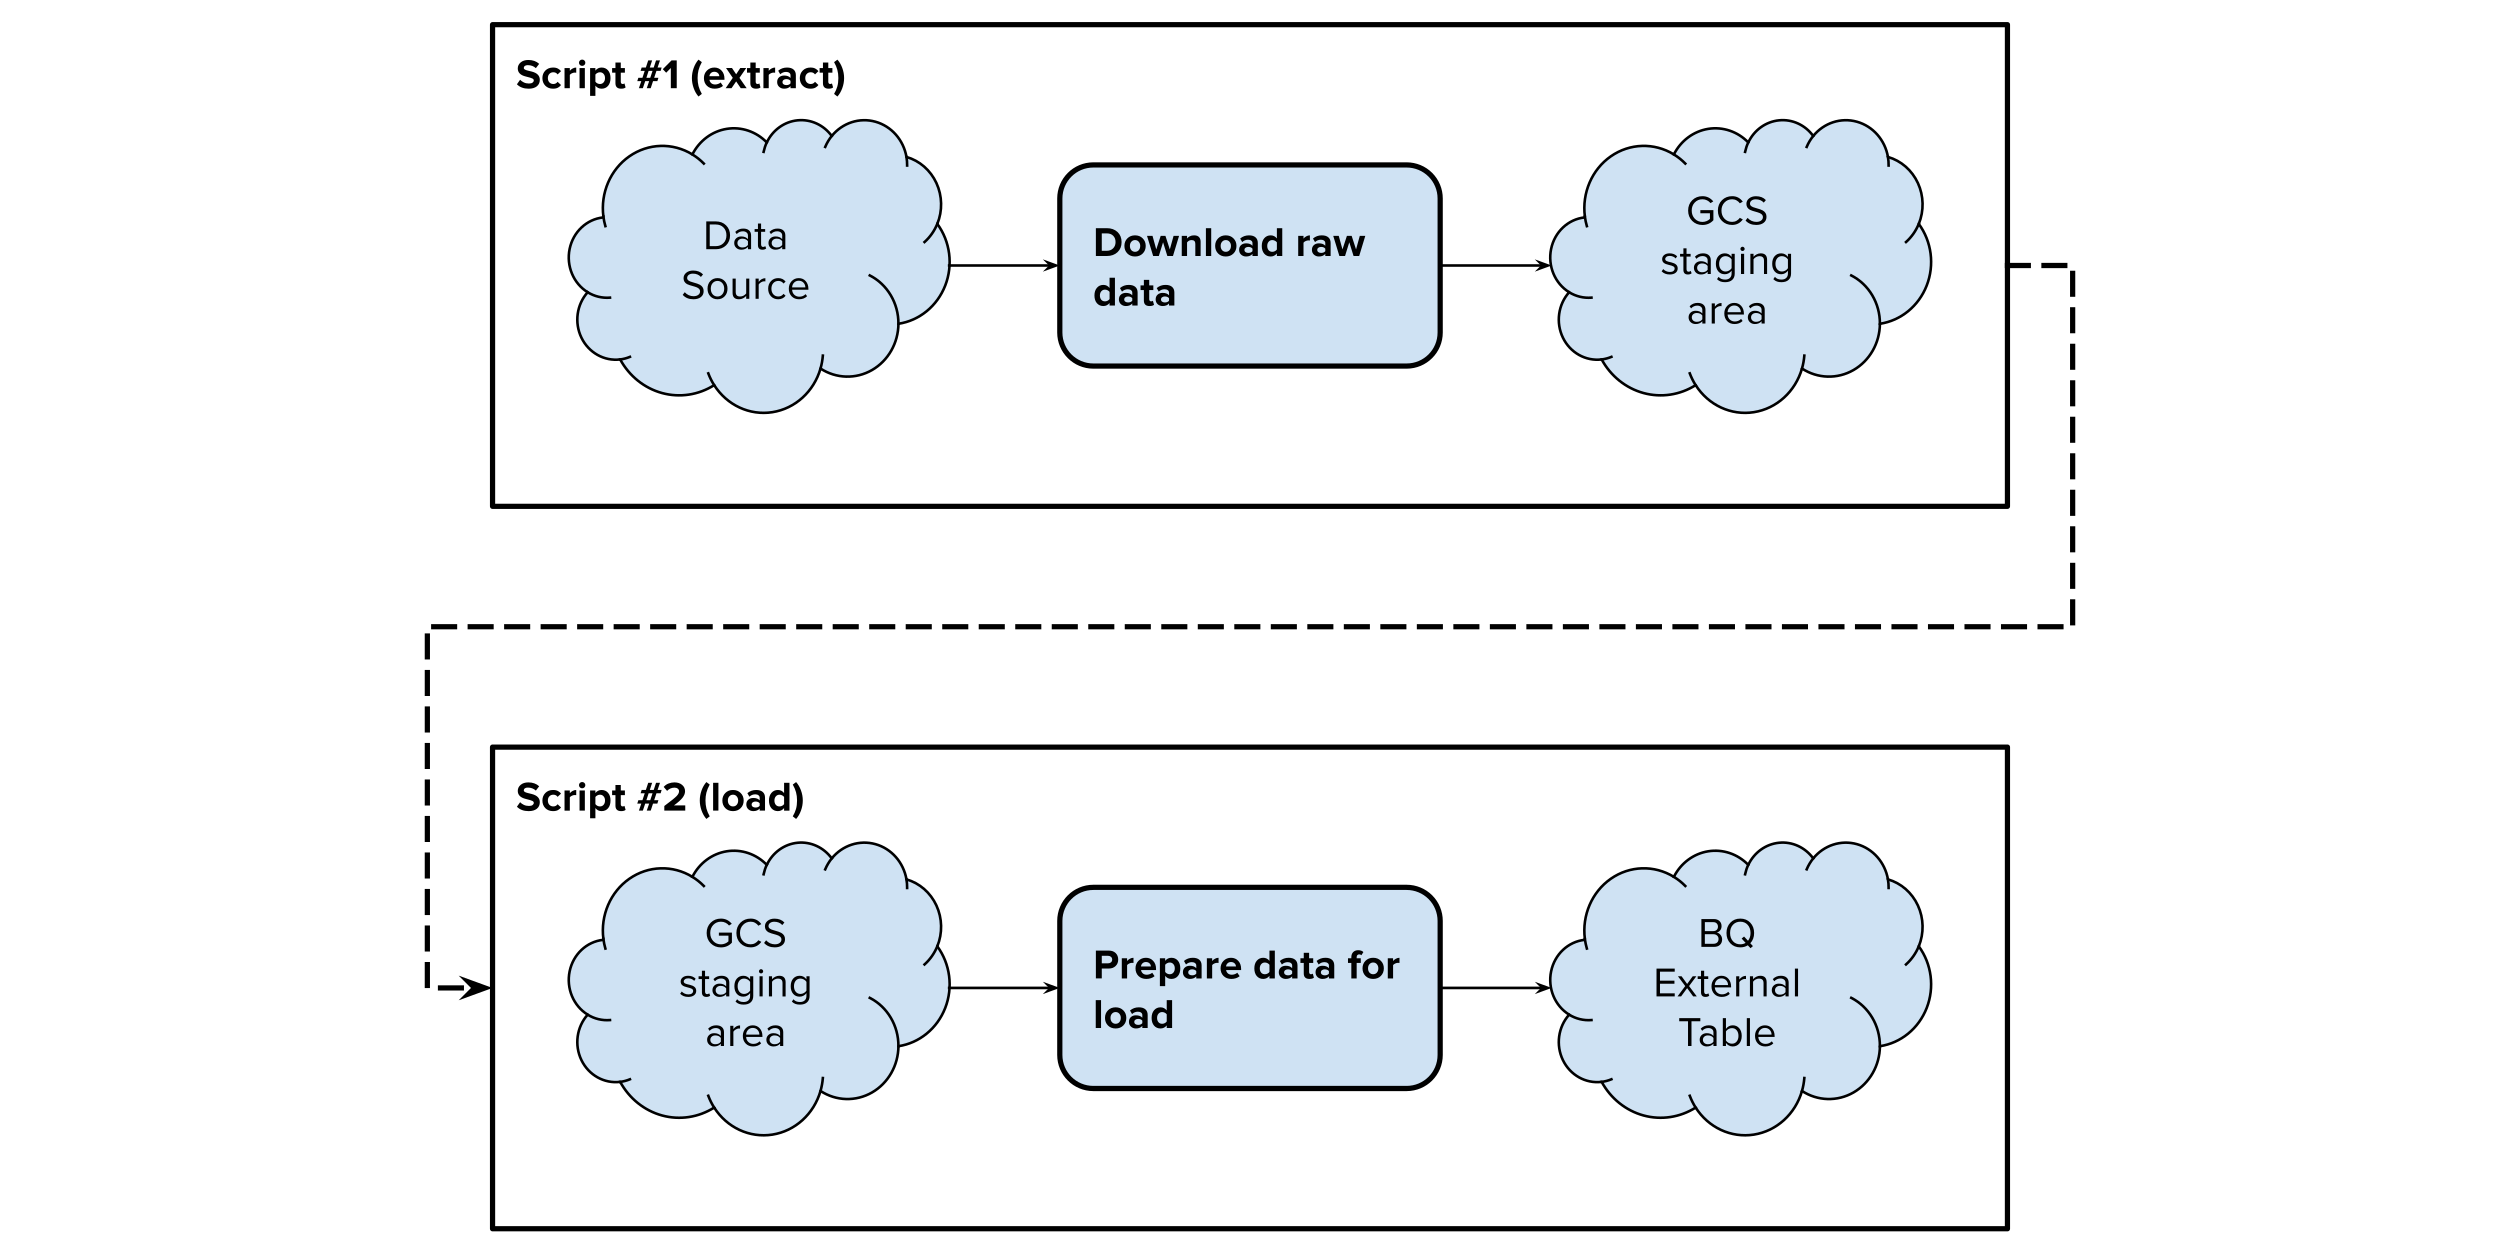 <svg version="1.1" viewBox="0.0 0.0 958.667 480.651" fill="none" stroke="none" stroke-linecap="square" stroke-miterlimit="10" xmlns:xlink="http://www.w3.org/1999/xlink" xmlns="http://www.w3.org/2000/svg"><clipPath id="p.0"><path d="m0 0l958.667 0l0 480.651l-958.667 0l0 -480.651z" clip-rule="nonzero"/></clipPath><g clip-path="url(#p.0)"><path fill="#000000" fill-opacity="0.0" d="m0 0l958.667 0l0 480.651l-958.667 0z" fill-rule="evenodd"/><path fill="#000000" fill-opacity="0.0" d="m188.877 9.463l580.913 0l0 184.693l-580.913 0z" fill-rule="evenodd"/><path stroke="#000000" stroke-width="2.0" stroke-linejoin="round" stroke-linecap="butt" d="m188.877 9.463l580.913 0l0 184.693l-580.913 0z" fill-rule="evenodd"/><path fill="#000000" d="m202.72 34.011q-2.844 0 -4.5 -1.688l1.219 -1.734q0.562 0.594 1.422 1.016q0.875 0.422 1.969 0.422q0.953 0 1.406 -0.359q0.453 -0.359 0.453 -0.812q0 -0.484 -0.531 -0.75q-0.516 -0.281 -2.531 -0.766q-3.078 -0.734 -3.078 -3.094q0 -1.375 1.109 -2.312q1.109 -0.938 2.938 -0.938q2.547 0 4.156 1.484l-1.266 1.656q-1.25 -1.156 -3.094 -1.156q-0.734 0 -1.141 0.297q-0.391 0.297 -0.391 0.766q0 0.422 0.453 0.656q0.469 0.234 1.156 0.391l1.469 0.359q3.062 0.797 3.062 3.141q0 1.594 -1.141 2.516q-1.141 0.906 -3.141 0.906zm9.366 0q-1.828 0 -2.969 -1.141q-1.125 -1.156 -1.125 -2.922q0 -1.734 1.125 -2.891q1.141 -1.156 2.969 -1.156q1.188 0 1.922 0.438q0.75 0.422 1.125 0.953l-1.312 1.25q-0.562 -0.828 -1.641 -0.828q-0.922 0 -1.516 0.625q-0.578 0.609 -0.578 1.609q0 1.016 0.578 1.641q0.594 0.625 1.516 0.625q1.047 0 1.641 -0.844l1.312 1.234q-0.375 0.547 -1.125 0.984q-0.734 0.422 -1.922 0.422zm4.39 -0.188l0 -7.734l2.031 0l0 1.062q0.406 -0.516 1.062 -0.875q0.672 -0.375 1.391 -0.375l0 1.984l-0.562 -0.047q-0.531 0 -1.094 0.266q-0.547 0.25 -0.797 0.609l0 5.109l-2.031 0zm6.76 -8.562q-0.5 0 -0.859 -0.344q-0.359 -0.359 -0.359 -0.875q0 -0.5 0.359 -0.844q0.359 -0.344 0.859 -0.344q0.516 0 0.859 0.344q0.359 0.344 0.359 0.844q0 0.516 -0.359 0.875q-0.344 0.344 -0.859 0.344zm-1.0 8.562l0 -7.734l2.031 0l0 7.734l-2.031 0zm8.454 0.188q-1.484 0 -2.375 -1.172l0 3.922l-2.031 0l0 -10.672l2.031 0l0 0.984q0.922 -1.172 2.375 -1.172q1.531 0 2.469 1.078q0.953 1.078 0.953 2.969q0 1.859 -0.938 2.969q-0.938 1.094 -2.484 1.094zm-0.641 -1.797q0.875 0 1.406 -0.625q0.547 -0.625 0.547 -1.641q0 -1.0 -0.547 -1.609q-0.531 -0.625 -1.406 -0.625q-0.5 0 -1.0 0.266q-0.484 0.25 -0.734 0.609l0 2.734q0.25 0.375 0.734 0.641q0.5 0.25 1.0 0.25zm8.141 1.797q-2.188 0 -2.188 -2.109l0 -4.031l-1.281 0l0 -1.781l1.281 0l0 -2.109l2.047 0l0 2.109l1.578 0l0 1.781l-1.578 0l0 3.484q0 0.375 0.188 0.625q0.188 0.234 0.516 0.234q0.484 0 0.703 -0.234l0.438 1.547q-0.531 0.484 -1.703 0.484zm9.817 -0.188l0.922 -2.703l-1.516 0l-0.906 2.703l-1.516 0l0.922 -2.703l-1.547 0l0.422 -1.297l1.562 0l0.875 -2.656l-1.578 0l0.406 -1.281l1.609 0l0.906 -2.734l1.5 0l-0.891 2.734l1.5 0l0.891 -2.734l1.516 0l-0.922 2.734l1.547 0l-0.375 1.281l-1.609 0l-0.875 2.656l1.625 0l-0.406 1.297l-1.656 0l-0.891 2.703l-1.516 0zm2.219 -6.656l-1.5 0l-0.859 2.656l1.484 0l0.875 -2.656zm7.013 6.656l0 -7.75l-1.781 1.812l-1.297 -1.359l3.359 -3.375l1.984 0l0 10.672l-2.266 0zm10.61 3.188q-1.188 -1.344 -1.859 -3.25q-0.672 -1.906 -0.672 -3.828q0 -1.938 0.672 -3.828q0.672 -1.891 1.859 -3.234l1.281 0.953q-0.922 1.688 -1.281 3.109q-0.344 1.422 -0.344 3.0q0 1.641 0.359 3.078q0.375 1.438 1.266 3.0l-1.281 1.0zm6.205 -3.0q-1.828 0 -2.984 -1.125q-1.141 -1.125 -1.141 -2.937q0 -1.719 1.141 -2.875q1.141 -1.172 2.859 -1.172q1.703 0 2.781 1.188q1.094 1.172 1.094 3.078l0 0.438l-5.75 0q0.094 0.734 0.656 1.266q0.578 0.531 1.562 0.531q0.484 0 1.078 -0.203q0.594 -0.203 0.984 -0.562l0.906 1.312q-0.578 0.516 -1.438 0.797q-0.844 0.266 -1.75 0.266zm1.781 -4.781q-0.047 -0.766 -0.578 -1.234q-0.531 -0.469 -1.328 -0.469q-0.797 0 -1.312 0.484q-0.516 0.484 -0.594 1.219l3.812 0zm8.223 4.594l-1.766 -2.609l-1.781 2.609l-2.25 0l2.734 -3.969l-2.578 -3.766l2.281 0l1.594 2.391l1.578 -2.391l2.281 0l-2.594 3.766l2.766 3.969l-2.266 0zm5.861 0.188q-2.188 0 -2.188 -2.109l0 -4.031l-1.281 0l0 -1.781l1.281 0l0 -2.109l2.047 0l0 2.109l1.578 0l0 1.781l-1.578 0l0 3.484q0 0.375 0.188 0.625q0.188 0.234 0.516 0.234q0.484 0 0.703 -0.234l0.438 1.547q-0.531 0.484 -1.703 0.484zm2.83 -0.188l0 -7.734l2.031 0l0 1.062q0.406 -0.516 1.062 -0.875q0.672 -0.375 1.391 -0.375l0 1.984l-0.562 -0.047q-0.531 0 -1.094 0.266q-0.547 0.25 -0.797 0.609l0 5.109l-2.031 0zm10.385 0l0 -0.797q-0.844 0.984 -2.438 0.984q-1.125 0 -1.906 -0.703q-0.781 -0.719 -0.781 -1.859q0 -1.125 0.734 -1.797q0.75 -0.688 1.953 -0.688q1.656 0 2.438 0.938l0 -1.031q0 -0.594 -0.469 -0.938q-0.453 -0.359 -1.219 -0.359q-1.281 0 -2.25 0.906l-0.781 -1.359q1.422 -1.219 3.375 -1.219q1.641 0 2.516 0.766q0.875 0.75 0.875 2.172l0 4.984l-2.047 0zm-1.625 -1.188q1.125 0 1.625 -0.672l0 -0.953q-0.5 -0.672 -1.625 -0.672q-0.609 0 -1.031 0.312q-0.422 0.297 -0.422 0.859q0 0.531 0.422 0.828q0.422 0.297 1.031 0.297zm9.282 1.375q-1.828 0 -2.969 -1.141q-1.125 -1.156 -1.125 -2.922q0 -1.734 1.125 -2.891q1.141 -1.156 2.969 -1.156q1.188 0 1.922 0.438q0.75 0.422 1.125 0.953l-1.312 1.25q-0.562 -0.828 -1.641 -0.828q-0.922 0 -1.516 0.625q-0.578 0.609 -0.578 1.609q0 1.016 0.578 1.641q0.594 0.625 1.516 0.625q1.047 0 1.641 -0.844l1.312 1.234q-0.375 0.547 -1.125 0.984q-0.734 0.422 -1.922 0.422zm6.968 0q-2.188 0 -2.188 -2.109l0 -4.031l-1.281 0l0 -1.781l1.281 0l0 -2.109l2.047 0l0 2.109l1.578 0l0 1.781l-1.578 0l0 3.484q0 0.375 0.188 0.625q0.188 0.234 0.516 0.234q0.484 0 0.703 -0.234l0.438 1.547q-0.531 0.484 -1.703 0.484zm2.08 2.0q0.828 -1.406 1.234 -2.812q0.406 -1.422 0.406 -3.266q0 -1.75 -0.391 -3.156q-0.375 -1.422 -1.25 -2.953l1.281 -0.953q1.156 1.266 1.859 3.172q0.703 1.891 0.703 3.891q0 1.984 -0.703 3.891q-0.703 1.906 -1.859 3.188l-1.281 -1.0z" fill-rule="nonzero"/><path fill="#cfe2f3" d="m231.384 83.032l0 0c-1.176 -9.051 2.685 -18.011 9.946 -23.078c7.26 -5.067 16.647 -5.352 24.176 -0.734l0 0c2.667 -5.263 7.548 -8.896 13.168 -9.802c5.619 -0.905 11.316 1.024 15.368 5.204l0 0c2.272 -4.772 6.733 -7.977 11.8 -8.48c5.067 -0.503 10.023 1.769 13.109 6.009l0 0c4.105 -5.058 10.635 -7.187 16.766 -5.467c6.131 1.72 10.76 6.981 11.886 13.506l0 0c5.029 1.436 9.218 5.088 11.484 10.011c2.267 4.923 2.389 10.635 0.335 15.66l0 0c4.952 6.749 6.11 15.742 3.043 23.623c-3.067 7.881 -9.9 13.466 -17.947 14.671c-0.057 7.397 -3.93 14.184 -10.128 17.745c-6.198 3.561 -13.751 3.341 -19.75 -0.576l0 0c-2.555 8.859 -9.746 15.377 -18.467 16.738c-8.721 1.362 -17.408 -2.678 -22.308 -10.373l0 0c-6.006 3.793 -13.213 4.885 -19.995 3.031c-6.782 -1.854 -12.568 -6.499 -16.052 -12.886l0 0c-6.138 0.752 -12.072 -2.578 -14.858 -8.337c-2.786 -5.76 -1.83 -12.722 2.393 -17.433l0 0c-5.475 -3.375 -8.269 -10.071 -6.924 -16.597c1.344 -6.526 6.522 -11.403 12.834 -12.088z" fill-rule="evenodd"/><path fill="#000000" fill-opacity="0.0" d="m225.353 112.065l0 0c2.584 1.592 5.568 2.315 8.553 2.07m3.91 23.701c1.284 -0.157 2.542 -0.49 3.742 -0.991m32.303 10.845c-0.903 -1.418 -1.659 -2.933 -2.255 -4.519m43.031 -1.847l0 0c0.466 -1.615 0.768 -3.277 0.9 -4.959m28.976 -12.21c0.06 -7.875 -4.211 -15.085 -10.979 -18.534m25.883 -19.759c-1.096 2.682 -2.769 5.06 -4.889 6.95m-6.93 -32.622l0 0c0.187 1.083 0.273 2.182 0.258 3.282m-28.909 -11.321l0 0c-1.024 1.262 -1.867 2.672 -2.504 4.186m-22.405 -1.716l0 0c-0.546 1.146 -0.953 2.359 -1.213 3.61m-27.323 0.987l0 0c1.593 0.977 3.067 2.153 4.389 3.502m-38.51 20.31l0 0c0.162 1.247 0.418 2.48 0.766 3.685" fill-rule="evenodd"/><path stroke="#000000" stroke-width="1.0" stroke-linejoin="round" stroke-linecap="butt" d="m231.384 83.032l0 0c-1.176 -9.051 2.685 -18.011 9.946 -23.078c7.26 -5.067 16.647 -5.352 24.176 -0.734l0 0c2.667 -5.263 7.548 -8.896 13.168 -9.802c5.619 -0.905 11.316 1.024 15.368 5.204l0 0c2.272 -4.772 6.733 -7.977 11.8 -8.48c5.067 -0.503 10.023 1.769 13.109 6.009l0 0c4.105 -5.058 10.635 -7.187 16.766 -5.467c6.131 1.72 10.76 6.981 11.886 13.506l0 0c5.029 1.436 9.218 5.088 11.484 10.011c2.267 4.923 2.389 10.635 0.335 15.66l0 0c4.952 6.749 6.11 15.742 3.043 23.623c-3.067 7.881 -9.9 13.466 -17.947 14.671c-0.057 7.397 -3.93 14.184 -10.128 17.745c-6.198 3.561 -13.751 3.341 -19.75 -0.576l0 0c-2.555 8.859 -9.746 15.377 -18.467 16.738c-8.721 1.362 -17.408 -2.678 -22.308 -10.373l0 0c-6.006 3.793 -13.213 4.885 -19.995 3.031c-6.782 -1.854 -12.568 -6.499 -16.052 -12.886l0 0c-6.138 0.752 -12.072 -2.578 -14.858 -8.337c-2.786 -5.76 -1.83 -12.722 2.393 -17.433l0 0c-5.475 -3.375 -8.269 -10.071 -6.924 -16.597c1.344 -6.526 6.522 -11.403 12.834 -12.088z" fill-rule="evenodd"/><path stroke="#000000" stroke-width="1.0" stroke-linejoin="round" stroke-linecap="butt" d="m225.353 112.065l0 0c2.584 1.592 5.568 2.315 8.553 2.07m3.91 23.701c1.284 -0.157 2.542 -0.49 3.742 -0.991m32.303 10.845c-0.903 -1.418 -1.659 -2.933 -2.255 -4.519m43.031 -1.847l0 0c0.466 -1.615 0.768 -3.277 0.9 -4.959m28.976 -12.21c0.06 -7.875 -4.211 -15.085 -10.979 -18.534m25.883 -19.759c-1.096 2.682 -2.769 5.06 -4.889 6.95m-6.93 -32.622l0 0c0.187 1.083 0.273 2.182 0.258 3.282m-28.909 -11.321l0 0c-1.024 1.262 -1.867 2.672 -2.504 4.186m-22.405 -1.716l0 0c-0.546 1.146 -0.953 2.359 -1.213 3.61m-27.323 0.987l0 0c1.593 0.977 3.067 2.153 4.389 3.502m-38.51 20.31l0 0c0.162 1.247 0.418 2.48 0.766 3.685" fill-rule="evenodd"/><path fill="#000000" d="m270.83 95.571l0 -10.672l3.641 0q2.438 0 3.953 1.516q1.531 1.516 1.531 3.828q0 2.344 -1.531 3.844q-1.531 1.484 -3.953 1.484l-3.641 0zm3.641 -1.188q1.828 0 2.953 -1.141q1.141 -1.141 1.141 -3.0q0 -1.859 -1.125 -3.0q-1.109 -1.156 -2.969 -1.156l-2.312 0l0 8.297l2.312 0zm12.341 1.188l0 -0.875q-0.969 1.062 -2.562 1.062q-1.172 0 -1.938 -0.734q-0.766 -0.734 -0.766 -1.828q0 -1.109 0.75 -1.812q0.766 -0.719 1.953 -0.719q1.672 0 2.562 1.047l0 -1.391q0 -0.781 -0.562 -1.203q-0.547 -0.422 -1.391 -0.422q-1.359 0 -2.359 1.062l-0.562 -0.828q1.234 -1.281 3.078 -1.281q1.422 0 2.203 0.688q0.797 0.688 0.797 1.922l0 5.312l-1.203 0zm-2.125 -0.672q1.422 0 2.125 -0.953l0 -1.469q-0.703 -0.953 -2.125 -0.953q-0.844 0 -1.375 0.469q-0.531 0.469 -0.531 1.219q0 0.75 0.531 1.219q0.531 0.469 1.375 0.469zm7.682 0.859q-1.719 0 -1.719 -1.797l0 -5.062l-1.281 0l0 -1.062l1.281 0l0 -2.109l1.203 0l0 2.109l1.562 0l0 1.062l-1.562 0l0 4.797q0 0.438 0.188 0.719q0.203 0.281 0.594 0.281q0.5 0 0.812 -0.328l0.359 0.906q-0.5 0.484 -1.438 0.484zm7.579 -0.188l0 -0.875q-0.969 1.062 -2.562 1.062q-1.172 0 -1.938 -0.734q-0.766 -0.734 -0.766 -1.828q0 -1.109 0.75 -1.812q0.766 -0.719 1.953 -0.719q1.672 0 2.562 1.047l0 -1.391q0 -0.781 -0.562 -1.203q-0.547 -0.422 -1.391 -0.422q-1.359 0 -2.359 1.062l-0.562 -0.828q1.234 -1.281 3.078 -1.281q1.422 0 2.203 0.688q0.797 0.688 0.797 1.922l0 5.312l-1.203 0zm-2.125 -0.672q1.422 0 2.125 -0.953l0 -1.469q-0.703 -0.953 -2.125 -0.953q-0.844 0 -1.375 0.469q-0.531 0.469 -0.531 1.219q0 0.75 0.531 1.219q0.531 0.469 1.375 0.469z" fill-rule="nonzero"/><path fill="#000000" d="m265.891 114.758q-2.578 0 -4.094 -1.688l0.781 -1.016q0.656 0.734 1.531 1.141q0.891 0.391 1.828 0.391q1.156 0 1.828 -0.516q0.688 -0.516 0.688 -1.328q0 -1.266 -1.984 -1.812q-2.359 -0.625 -3.016 -0.984q-0.641 -0.375 -0.984 -0.922q-0.344 -0.562 -0.344 -1.328q0 -1.281 1.031 -2.109q1.047 -0.844 2.641 -0.844q2.406 0 3.797 1.484l-0.812 0.969q-1.141 -1.266 -3.078 -1.266q-0.969 0 -1.594 0.469q-0.609 0.453 -0.609 1.219q0 0.562 0.516 0.953q0.516 0.391 1.484 0.625q2.281 0.625 2.938 1.031q0.672 0.406 1.031 0.984q0.359 0.578 0.359 1.422q0 1.469 -1.078 2.297q-1.062 0.828 -2.859 0.828zm9.251 0q-1.688 0 -2.766 -1.141q-1.062 -1.141 -1.062 -2.922q0 -1.781 1.062 -2.906q1.078 -1.141 2.766 -1.141q1.672 0 2.75 1.141q1.078 1.125 1.078 2.906q0 1.781 -1.078 2.922q-1.078 1.141 -2.75 1.141zm0 -1.062q1.125 0 1.844 -0.844q0.719 -0.844 0.719 -2.156q0 -1.297 -0.719 -2.125q-0.719 -0.844 -1.844 -0.844q-1.125 0 -1.859 0.828q-0.719 0.828 -0.719 2.141q0 1.328 0.719 2.172q0.719 0.828 1.859 0.828zm10.996 0.875l0 -1.094q-0.453 0.516 -1.172 0.906q-0.719 0.375 -1.594 0.375q-2.453 0 -2.453 -2.453l0 -5.469l1.203 0l0 5.094q0 0.906 0.406 1.344q0.422 0.422 1.312 0.422q0.703 0 1.328 -0.344q0.625 -0.359 0.969 -0.828l0 -5.688l1.188 0l0 7.734l-1.188 0zm3.597 0l0 -7.734l1.203 0l0 1.25q1.062 -1.406 2.562 -1.406l0 1.234l-0.469 -0.047q-0.547 0 -1.203 0.391q-0.656 0.391 -0.891 0.844l0 5.469l-1.203 0zm8.686 0.188q-1.703 0 -2.781 -1.141q-1.078 -1.156 -1.078 -2.922q0 -1.734 1.078 -2.891q1.078 -1.156 2.781 -1.156q1.797 0 2.828 1.344l-0.797 0.734q-0.734 -1.0 -1.969 -1.0q-1.188 0 -1.938 0.828q-0.734 0.812 -0.734 2.141q0 1.344 0.734 2.172q0.734 0.828 1.938 0.828q1.219 0 1.969 -1.016l0.797 0.734q-1.031 1.344 -2.828 1.344zm7.998 0q-1.75 0 -2.844 -1.125q-1.094 -1.141 -1.094 -2.938q0 -1.703 1.078 -2.875q1.094 -1.172 2.734 -1.172q1.656 0 2.672 1.156q1.031 1.156 1.031 2.984l0 0.312l-6.25 0q0.062 1.188 0.844 1.938q0.797 0.734 1.938 0.734q1.406 0 2.391 -0.984l0.578 0.797q-1.188 1.172 -3.078 1.172zm2.406 -4.547q0 -1.062 -0.703 -1.812q-0.703 -0.75 -1.844 -0.75q-1.078 0 -1.797 0.75q-0.703 0.75 -0.734 1.812l5.078 0z" fill-rule="nonzero"/><path fill="#cfe2f3" d="m406.403 76.1l0 0c0 -7.1 5.756 -12.856 12.856 -12.856l120.146 0c3.41 0 6.68 1.354 9.09 3.765c2.411 2.411 3.765 5.681 3.765 9.09l0 51.422c0 7.1 -5.756 12.856 -12.856 12.856l-120.146 0c-7.1 0 -12.856 -5.756 -12.856 -12.856z" fill-rule="evenodd"/><path stroke="#000000" stroke-width="2.0" stroke-linejoin="round" stroke-linecap="butt" d="m406.403 76.1l0 0c0 -7.1 5.756 -12.856 12.856 -12.856l120.146 0c3.41 0 6.68 1.354 9.09 3.765c2.411 2.411 3.765 5.681 3.765 9.09l0 51.422c0 7.1 -5.756 12.856 -12.856 12.856l-120.146 0c-7.1 0 -12.856 -5.756 -12.856 -12.856z" fill-rule="evenodd"/><path fill="#000000" d="m420.231 98.171l0 -10.672l4.203 0q2.531 0 4.094 1.469q1.562 1.469 1.562 3.875q0 2.391 -1.562 3.859q-1.562 1.469 -4.094 1.469l-4.203 0zm4.203 -2.0q1.484 0 2.406 -0.938q0.938 -0.938 0.938 -2.391q0 -1.516 -0.891 -2.422q-0.891 -0.922 -2.453 -0.922l-1.938 0l0 6.672l1.938 0zm10.816 2.188q-1.797 0 -2.938 -1.141q-1.141 -1.156 -1.141 -2.922q0 -1.75 1.141 -2.891q1.141 -1.156 2.938 -1.156q1.797 0 2.938 1.156q1.156 1.141 1.156 2.891q0 1.781 -1.156 2.922q-1.141 1.141 -2.938 1.141zm0 -1.797q0.875 0 1.422 -0.625q0.562 -0.641 0.562 -1.641q0 -0.953 -0.562 -1.594q-0.547 -0.641 -1.422 -0.641q-0.844 0 -1.406 0.625q-0.562 0.609 -0.562 1.609q0 1.031 0.562 1.656q0.562 0.609 1.406 0.609zm12.387 1.609l-1.641 -5.266l-1.625 5.266l-2.172 0l-2.359 -7.734l2.109 0l1.438 5.203l1.703 -5.203l1.812 0l1.688 5.203l1.438 -5.203l2.109 0l-2.344 7.734l-2.156 0zm10.726 0l0 -4.672q0 -1.438 -1.422 -1.438q-1.094 0 -1.75 0.906l0 5.203l-2.031 0l0 -7.734l2.031 0l0 1.016q0.359 -0.453 1.047 -0.828q0.688 -0.375 1.656 -0.375q1.281 0 1.891 0.672q0.609 0.656 0.609 1.797l0 5.453l-2.031 0zm4.061 0l0 -10.672l2.031 0l0 10.672l-2.031 0zm7.626 0.188q-1.797 0 -2.938 -1.141q-1.141 -1.156 -1.141 -2.922q0 -1.75 1.141 -2.891q1.141 -1.156 2.938 -1.156q1.797 0 2.938 1.156q1.156 1.141 1.156 2.891q0 1.781 -1.156 2.922q-1.141 1.141 -2.938 1.141zm0 -1.797q0.875 0 1.422 -0.625q0.562 -0.641 0.562 -1.641q0 -0.953 -0.562 -1.594q-0.547 -0.641 -1.422 -0.641q-0.844 0 -1.406 0.625q-0.562 0.609 -0.562 1.609q0 1.031 0.562 1.656q0.562 0.609 1.406 0.609zm10.231 1.609l0 -0.797q-0.844 0.984 -2.438 0.984q-1.125 0 -1.906 -0.703q-0.781 -0.719 -0.781 -1.859q0 -1.125 0.734 -1.797q0.75 -0.688 1.953 -0.688q1.656 0 2.438 0.938l0 -1.031q0 -0.594 -0.469 -0.938q-0.453 -0.359 -1.219 -0.359q-1.281 0 -2.25 0.906l-0.781 -1.359q1.422 -1.219 3.375 -1.219q1.641 0 2.516 0.766q0.875 0.75 0.875 2.172l0 4.984l-2.047 0zm-1.625 -1.188q1.125 0 1.625 -0.672l0 -0.953q-0.5 -0.672 -1.625 -0.672q-0.609 0 -1.031 0.312q-0.422 0.297 -0.422 0.859q0 0.531 0.422 0.828q0.422 0.297 1.031 0.297zm10.985 1.188l0 -0.984q-0.953 1.172 -2.375 1.172q-1.531 0 -2.484 -1.094q-0.938 -1.109 -0.938 -2.953q0 -1.828 0.938 -2.938q0.953 -1.125 2.484 -1.125q1.453 0 2.375 1.188l0 -3.938l2.062 0l0 10.672l-2.062 0zm-1.75 -1.609q0.516 0 1.0 -0.25q0.5 -0.25 0.75 -0.641l0 -2.734q-0.25 -0.375 -0.75 -0.625q-0.484 -0.25 -1.0 -0.25q-0.859 0 -1.406 0.625q-0.547 0.625 -0.547 1.625q0 0.984 0.516 1.625q0.531 0.625 1.438 0.625zm9.925 1.609l0 -7.734l2.031 0l0 1.062q0.406 -0.516 1.062 -0.875q0.672 -0.375 1.391 -0.375l0 1.984l-0.562 -0.047q-0.531 0 -1.094 0.266q-0.547 0.25 -0.797 0.609l0 5.109l-2.031 0zm10.385 0l0 -0.797q-0.844 0.984 -2.438 0.984q-1.125 0 -1.906 -0.703q-0.781 -0.719 -0.781 -1.859q0 -1.125 0.734 -1.797q0.75 -0.688 1.953 -0.688q1.656 0 2.438 0.938l0 -1.031q0 -0.594 -0.469 -0.938q-0.453 -0.359 -1.219 -0.359q-1.281 0 -2.25 0.906l-0.781 -1.359q1.422 -1.219 3.375 -1.219q1.641 0 2.516 0.766q0.875 0.75 0.875 2.172l0 4.984l-2.047 0zm-1.625 -1.188q1.125 0 1.625 -0.672l0 -0.953q-0.5 -0.672 -1.625 -0.672q-0.609 0 -1.031 0.312q-0.422 0.297 -0.422 0.859q0 0.531 0.422 0.828q0.422 0.297 1.031 0.297zm12.469 1.188l-1.641 -5.266l-1.625 5.266l-2.172 0l-2.359 -7.734l2.109 0l1.438 5.203l1.703 -5.203l1.812 0l1.688 5.203l1.438 -5.203l2.109 0l-2.344 7.734l-2.156 0z" fill-rule="nonzero"/><path fill="#000000" d="m425.481 117.171l0 -0.984q-0.953 1.172 -2.375 1.172q-1.531 0 -2.484 -1.094q-0.938 -1.109 -0.938 -2.953q0 -1.828 0.938 -2.938q0.953 -1.125 2.484 -1.125q1.453 0 2.375 1.188l0 -3.938l2.062 0l0 10.672l-2.062 0zm-1.75 -1.609q0.516 0 1.0 -0.25q0.5 -0.25 0.75 -0.641l0 -2.734q-0.25 -0.375 -0.75 -0.625q-0.484 -0.25 -1.0 -0.25q-0.859 0 -1.406 0.625q-0.547 0.625 -0.547 1.625q0 0.984 0.516 1.625q0.531 0.625 1.438 0.625zm10.454 1.609l0 -0.797q-0.844 0.984 -2.438 0.984q-1.125 0 -1.906 -0.703q-0.781 -0.719 -0.781 -1.859q0 -1.125 0.734 -1.797q0.75 -0.688 1.953 -0.688q1.656 0 2.438 0.938l0 -1.031q0 -0.594 -0.469 -0.938q-0.453 -0.359 -1.219 -0.359q-1.281 0 -2.25 0.906l-0.781 -1.359q1.422 -1.219 3.375 -1.219q1.641 0 2.516 0.766q0.875 0.75 0.875 2.172l0 4.984l-2.047 0zm-1.625 -1.188q1.125 0 1.625 -0.672l0 -0.953q-0.5 -0.672 -1.625 -0.672q-0.609 0 -1.031 0.312q-0.422 0.297 -0.422 0.859q0 0.531 0.422 0.828q0.422 0.297 1.031 0.297zm8.266 1.375q-2.188 0 -2.188 -2.109l0 -4.031l-1.281 0l0 -1.781l1.281 0l0 -2.109l2.047 0l0 2.109l1.578 0l0 1.781l-1.578 0l0 3.484q0 0.375 0.188 0.625q0.188 0.234 0.516 0.234q0.484 0 0.703 -0.234l0.438 1.547q-0.531 0.484 -1.703 0.484zm7.455 -0.188l0 -0.797q-0.844 0.984 -2.438 0.984q-1.125 0 -1.906 -0.703q-0.781 -0.719 -0.781 -1.859q0 -1.125 0.734 -1.797q0.75 -0.688 1.953 -0.688q1.656 0 2.438 0.938l0 -1.031q0 -0.594 -0.469 -0.938q-0.453 -0.359 -1.219 -0.359q-1.281 0 -2.25 0.906l-0.781 -1.359q1.422 -1.219 3.375 -1.219q1.641 0 2.516 0.766q0.875 0.75 0.875 2.172l0 4.984l-2.047 0zm-1.625 -1.188q1.125 0 1.625 -0.672l0 -0.953q-0.5 -0.672 -1.625 -0.672q-0.609 0 -1.031 0.312q-0.422 0.297 -0.422 0.859q0 0.531 0.422 0.828q0.422 0.297 1.031 0.297z" fill-rule="nonzero"/><path fill="#cfe2f3" d="m406.403 353.128l0 0c0 -7.1 5.756 -12.856 12.856 -12.856l120.146 0c3.41 0 6.68 1.354 9.09 3.765c2.411 2.411 3.765 5.681 3.765 9.091l0 51.422c0 7.1 -5.756 12.856 -12.856 12.856l-120.146 0c-7.1 0 -12.856 -5.756 -12.856 -12.856z" fill-rule="evenodd"/><path stroke="#000000" stroke-width="2.0" stroke-linejoin="round" stroke-linecap="butt" d="m406.403 353.128l0 0c0 -7.1 5.756 -12.856 12.856 -12.856l120.146 0c3.41 0 6.68 1.354 9.09 3.765c2.411 2.411 3.765 5.681 3.765 9.091l0 51.422c0 7.1 -5.756 12.856 -12.856 12.856l-120.146 0c-7.1 0 -12.856 -5.756 -12.856 -12.856z" fill-rule="evenodd"/><path fill="#000000" d="m420.231 375.199l0 -10.672l4.984 0q1.641 0 2.609 0.953q0.969 0.953 0.969 2.484q0 1.516 -1.0 2.484q-1.0 0.953 -2.578 0.953l-2.719 0l0 3.797l-2.266 0zm4.688 -5.797q0.672 0 1.109 -0.375q0.453 -0.391 0.453 -1.062q0 -0.672 -0.453 -1.047q-0.438 -0.391 -1.109 -0.391l-2.422 0l0 2.875l2.422 0zm5.25 5.797l0 -7.734l2.031 0l0 1.062q0.406 -0.516 1.062 -0.875q0.672 -0.375 1.391 -0.375l0 1.984l-0.562 -0.047q-0.531 0 -1.094 0.266q-0.547 0.25 -0.797 0.609l0 5.109l-2.031 0zm9.385 0.188q-1.828 0 -2.984 -1.125q-1.141 -1.125 -1.141 -2.938q0 -1.719 1.141 -2.875q1.141 -1.172 2.859 -1.172q1.703 0 2.781 1.188q1.094 1.172 1.094 3.078l0 0.438l-5.75 0q0.094 0.734 0.656 1.266q0.578 0.531 1.562 0.531q0.484 0 1.078 -0.203q0.594 -0.203 0.984 -0.562l0.906 1.312q-0.578 0.516 -1.438 0.797q-0.844 0.266 -1.75 0.266zm1.781 -4.781q-0.047 -0.766 -0.578 -1.234q-0.531 -0.469 -1.328 -0.469q-0.797 0 -1.312 0.484q-0.516 0.484 -0.594 1.219l3.812 0zm7.848 4.781q-1.484 0 -2.375 -1.172l0 3.922l-2.031 0l0 -10.672l2.031 0l0 0.984q0.922 -1.172 2.375 -1.172q1.531 0 2.469 1.078q0.953 1.078 0.953 2.969q0 1.859 -0.938 2.969q-0.938 1.094 -2.484 1.094zm-0.641 -1.797q0.875 0 1.406 -0.625q0.547 -0.625 0.547 -1.641q0 -1.0 -0.547 -1.609q-0.531 -0.625 -1.406 -0.625q-0.5 0 -1.0 0.266q-0.484 0.25 -0.734 0.609l0 2.734q0.25 0.375 0.734 0.641q0.5 0.25 1.0 0.25zm10.187 1.609l0 -0.797q-0.844 0.984 -2.438 0.984q-1.125 0 -1.906 -0.703q-0.781 -0.719 -0.781 -1.859q0 -1.125 0.734 -1.797q0.75 -0.688 1.953 -0.688q1.656 0 2.438 0.938l0 -1.031q0 -0.594 -0.469 -0.938q-0.453 -0.359 -1.219 -0.359q-1.281 0 -2.25 0.906l-0.781 -1.359q1.422 -1.219 3.375 -1.219q1.641 0 2.516 0.766q0.875 0.75 0.875 2.172l0 4.984l-2.047 0zm-1.625 -1.188q1.125 0 1.625 -0.672l0 -0.953q-0.5 -0.672 -1.625 -0.672q-0.609 0 -1.031 0.312q-0.422 0.297 -0.422 0.859q0 0.531 0.422 0.828q0.422 0.297 1.031 0.297zm5.688 1.188l0 -7.734l2.031 0l0 1.062q0.406 -0.516 1.062 -0.875q0.672 -0.375 1.391 -0.375l0 1.984l-0.562 -0.047q-0.531 0 -1.094 0.266q-0.547 0.25 -0.797 0.609l0 5.109l-2.031 0zm9.385 0.188q-1.828 0 -2.984 -1.125q-1.141 -1.125 -1.141 -2.938q0 -1.719 1.141 -2.875q1.141 -1.172 2.859 -1.172q1.703 0 2.781 1.188q1.094 1.172 1.094 3.078l0 0.438l-5.75 0q0.094 0.734 0.656 1.266q0.578 0.531 1.562 0.531q0.484 0 1.078 -0.203q0.594 -0.203 0.984 -0.562l0.906 1.312q-0.578 0.516 -1.438 0.797q-0.844 0.266 -1.75 0.266zm1.781 -4.781q-0.047 -0.766 -0.578 -1.234q-0.531 -0.469 -1.328 -0.469q-0.797 0 -1.312 0.484q-0.516 0.484 -0.594 1.219l3.812 0zm12.835 4.594l0 -0.984q-0.953 1.172 -2.375 1.172q-1.531 0 -2.484 -1.094q-0.938 -1.109 -0.938 -2.953q0 -1.828 0.938 -2.938q0.953 -1.125 2.484 -1.125q1.453 0 2.375 1.188l0 -3.938l2.062 0l0 10.672l-2.062 0zm-1.75 -1.609q0.516 0 1.0 -0.25q0.5 -0.25 0.75 -0.641l0 -2.734q-0.25 -0.375 -0.75 -0.625q-0.484 -0.25 -1.0 -0.25q-0.859 0 -1.406 0.625q-0.547 0.625 -0.547 1.625q0 0.984 0.516 1.625q0.531 0.625 1.438 0.625zm10.454 1.609l0 -0.797q-0.844 0.984 -2.438 0.984q-1.125 0 -1.906 -0.703q-0.781 -0.719 -0.781 -1.859q0 -1.125 0.734 -1.797q0.75 -0.688 1.953 -0.688q1.656 0 2.438 0.938l0 -1.031q0 -0.594 -0.469 -0.938q-0.453 -0.359 -1.219 -0.359q-1.281 0 -2.25 0.906l-0.781 -1.359q1.422 -1.219 3.375 -1.219q1.641 0 2.516 0.766q0.875 0.75 0.875 2.172l0 4.984l-2.047 0zm-1.625 -1.188q1.125 0 1.625 -0.672l0 -0.953q-0.5 -0.672 -1.625 -0.672q-0.609 0 -1.031 0.312q-0.422 0.297 -0.422 0.859q0 0.531 0.422 0.828q0.422 0.297 1.031 0.297zm8.266 1.375q-2.188 0 -2.188 -2.109l0 -4.031l-1.281 0l0 -1.781l1.281 0l0 -2.109l2.047 0l0 2.109l1.578 0l0 1.781l-1.578 0l0 3.484q0 0.375 0.188 0.625q0.188 0.234 0.516 0.234q0.484 0 0.703 -0.234l0.438 1.547q-0.531 0.484 -1.703 0.484zm7.455 -0.188l0 -0.797q-0.844 0.984 -2.438 0.984q-1.125 0 -1.906 -0.703q-0.781 -0.719 -0.781 -1.859q0 -1.125 0.734 -1.797q0.75 -0.688 1.953 -0.688q1.656 0 2.438 0.938l0 -1.031q0 -0.594 -0.469 -0.938q-0.453 -0.359 -1.219 -0.359q-1.281 0 -2.25 0.906l-0.781 -1.359q1.422 -1.219 3.375 -1.219q1.641 0 2.516 0.766q0.875 0.75 0.875 2.172l0 4.984l-2.047 0zm-1.625 -1.188q1.125 0 1.625 -0.672l0 -0.953q-0.5 -0.672 -1.625 -0.672q-0.609 0 -1.031 0.312q-0.422 0.297 -0.422 0.859q0 0.531 0.422 0.828q0.422 0.297 1.031 0.297zm10.222 1.188l0 -5.953l-1.281 0l0 -1.781l1.281 0l0 -0.406q0 -1.25 0.719 -1.969q0.719 -0.719 1.891 -0.719q1.359 0 2.016 0.719l-0.766 1.203q-0.328 -0.328 -0.844 -0.328q-0.422 0 -0.703 0.281q-0.266 0.266 -0.266 0.812l0 0.406l1.578 0l0 1.781l-1.578 0l0 5.953l-2.047 0zm8.373 0.188q-1.797 0 -2.938 -1.141q-1.141 -1.156 -1.141 -2.922q0 -1.75 1.141 -2.891q1.141 -1.156 2.938 -1.156q1.797 0 2.938 1.156q1.156 1.141 1.156 2.891q0 1.781 -1.156 2.922q-1.141 1.141 -2.938 1.141zm0 -1.797q0.875 0 1.422 -0.625q0.562 -0.641 0.562 -1.641q0 -0.953 -0.562 -1.594q-0.547 -0.641 -1.422 -0.641q-0.844 0 -1.406 0.625q-0.562 0.609 -0.562 1.609q0 1.031 0.562 1.656q0.562 0.609 1.406 0.609zm5.606 1.609l0 -7.734l2.031 0l0 1.062q0.406 -0.516 1.062 -0.875q0.672 -0.375 1.391 -0.375l0 1.984l-0.562 -0.047q-0.531 0 -1.094 0.266q-0.547 0.25 -0.797 0.609l0 5.109l-2.031 0z" fill-rule="nonzero"/><path fill="#000000" d="m420.184 394.199l0 -10.672l2.031 0l0 10.672l-2.031 0zm7.626 0.188q-1.797 0 -2.938 -1.141q-1.141 -1.156 -1.141 -2.922q0 -1.75 1.141 -2.891q1.141 -1.156 2.938 -1.156q1.797 0 2.938 1.156q1.156 1.141 1.156 2.891q0 1.781 -1.156 2.922q-1.141 1.141 -2.938 1.141zm0 -1.797q0.875 0 1.422 -0.625q0.562 -0.641 0.562 -1.641q0 -0.953 -0.562 -1.594q-0.547 -0.641 -1.422 -0.641q-0.844 0 -1.406 0.625q-0.562 0.609 -0.562 1.609q0 1.031 0.562 1.656q0.562 0.609 1.406 0.609zm10.231 1.609l0 -0.797q-0.844 0.984 -2.438 0.984q-1.125 0 -1.906 -0.703q-0.781 -0.719 -0.781 -1.859q0 -1.125 0.734 -1.797q0.75 -0.688 1.953 -0.688q1.656 0 2.438 0.938l0 -1.031q0 -0.594 -0.469 -0.938q-0.453 -0.359 -1.219 -0.359q-1.281 0 -2.25 0.906l-0.781 -1.359q1.422 -1.219 3.375 -1.219q1.641 0 2.516 0.766q0.875 0.75 0.875 2.172l0 4.984l-2.047 0zm-1.625 -1.188q1.125 0 1.625 -0.672l0 -0.953q-0.5 -0.672 -1.625 -0.672q-0.609 0 -1.031 0.312q-0.422 0.297 -0.422 0.859q0 0.531 0.422 0.828q0.422 0.297 1.031 0.297zm10.985 1.188l0 -0.984q-0.953 1.172 -2.375 1.172q-1.531 0 -2.484 -1.094q-0.938 -1.109 -0.938 -2.953q0 -1.828 0.938 -2.938q0.953 -1.125 2.484 -1.125q1.453 0 2.375 1.188l0 -3.938l2.062 0l0 10.672l-2.062 0zm-1.75 -1.609q0.516 0 1.0 -0.25q0.5 -0.25 0.75 -0.641l0 -2.734q-0.25 -0.375 -0.75 -0.625q-0.484 -0.25 -1.0 -0.25q-0.859 0 -1.406 0.625q-0.547 0.625 -0.547 1.625q0 0.984 0.516 1.625q0.531 0.625 1.438 0.625z" fill-rule="nonzero"/><path fill="#cfe2f3" d="m607.749 360.057l0 0c-1.176 -9.051 2.685 -18.011 9.946 -23.078c7.26 -5.067 16.647 -5.352 24.176 -0.734l0 0c2.667 -5.263 7.548 -8.896 13.168 -9.802c5.619 -0.905 11.316 1.024 15.368 5.204l0 0c2.272 -4.772 6.733 -7.977 11.8 -8.48c5.067 -0.503 10.023 1.769 13.109 6.009l0 0c4.105 -5.058 10.635 -7.187 16.766 -5.467c6.131 1.72 10.76 6.981 11.886 13.506l0 0c5.029 1.436 9.218 5.088 11.484 10.011c2.267 4.923 2.389 10.635 0.335 15.66l0 0c4.952 6.749 6.11 15.742 3.043 23.623c-3.067 7.881 -9.9 13.466 -17.948 14.671c-0.057 7.397 -3.93 14.184 -10.128 17.745c-6.198 3.561 -13.751 3.341 -19.75 -0.576l0 0c-2.555 8.859 -9.746 15.377 -18.467 16.738c-8.721 1.362 -17.408 -2.678 -22.308 -10.373l0 0c-6.006 3.793 -13.213 4.885 -19.995 3.031c-6.782 -1.854 -12.568 -6.499 -16.052 -12.886l0 0c-6.138 0.752 -12.072 -2.578 -14.858 -8.337c-2.786 -5.76 -1.83 -12.722 2.393 -17.433l0 0c-5.475 -3.375 -8.269 -10.071 -6.924 -16.597c1.344 -6.526 6.522 -11.403 12.834 -12.088z" fill-rule="evenodd"/><path fill="#000000" fill-opacity="0.0" d="m601.718 389.09l0 0c2.584 1.592 5.568 2.315 8.553 2.07m3.91 23.701c1.284 -0.157 2.542 -0.49 3.742 -0.991m32.303 10.845c-0.903 -1.418 -1.659 -2.933 -2.255 -4.52m43.031 -1.847l0 0c0.466 -1.615 0.768 -3.277 0.9 -4.959m28.976 -12.21c0.06 -7.875 -4.211 -15.085 -10.979 -18.534m25.883 -19.759c-1.096 2.682 -2.769 5.06 -4.889 6.95m-6.93 -32.622l0 0c0.187 1.083 0.273 2.182 0.258 3.282m-28.909 -11.321l0 0c-1.024 1.262 -1.867 2.672 -2.504 4.186m-22.405 -1.716l0 0c-0.546 1.146 -0.953 2.359 -1.213 3.61m-27.323 0.987l0 0c1.593 0.977 3.067 2.153 4.389 3.502m-38.51 20.31l0 0c0.162 1.247 0.418 2.48 0.766 3.685" fill-rule="evenodd"/><path stroke="#000000" stroke-width="1.0" stroke-linejoin="round" stroke-linecap="butt" d="m607.749 360.057l0 0c-1.176 -9.051 2.685 -18.011 9.946 -23.078c7.26 -5.067 16.647 -5.352 24.176 -0.734l0 0c2.667 -5.263 7.548 -8.896 13.168 -9.802c5.619 -0.905 11.316 1.024 15.368 5.204l0 0c2.272 -4.772 6.733 -7.977 11.8 -8.48c5.067 -0.503 10.023 1.769 13.109 6.009l0 0c4.105 -5.058 10.635 -7.187 16.766 -5.467c6.131 1.72 10.76 6.981 11.886 13.506l0 0c5.029 1.436 9.218 5.088 11.484 10.011c2.267 4.923 2.389 10.635 0.335 15.66l0 0c4.952 6.749 6.11 15.742 3.043 23.623c-3.067 7.881 -9.9 13.466 -17.948 14.671c-0.057 7.397 -3.93 14.184 -10.128 17.745c-6.198 3.561 -13.751 3.341 -19.75 -0.576l0 0c-2.555 8.859 -9.746 15.377 -18.467 16.738c-8.721 1.362 -17.408 -2.678 -22.308 -10.373l0 0c-6.006 3.793 -13.213 4.885 -19.995 3.031c-6.782 -1.854 -12.568 -6.499 -16.052 -12.886l0 0c-6.138 0.752 -12.072 -2.578 -14.858 -8.337c-2.786 -5.76 -1.83 -12.722 2.393 -17.433l0 0c-5.475 -3.375 -8.269 -10.071 -6.924 -16.597c1.344 -6.526 6.522 -11.403 12.834 -12.088z" fill-rule="evenodd"/><path stroke="#000000" stroke-width="1.0" stroke-linejoin="round" stroke-linecap="butt" d="m601.718 389.09l0 0c2.584 1.592 5.568 2.315 8.553 2.07m3.91 23.701c1.284 -0.157 2.542 -0.49 3.742 -0.991m32.303 10.845c-0.903 -1.418 -1.659 -2.933 -2.255 -4.52m43.031 -1.847l0 0c0.466 -1.615 0.768 -3.277 0.9 -4.959m28.976 -12.21c0.06 -7.875 -4.211 -15.085 -10.979 -18.534m25.883 -19.759c-1.096 2.682 -2.769 5.06 -4.889 6.95m-6.93 -32.622l0 0c0.187 1.083 0.273 2.182 0.258 3.282m-28.909 -11.321l0 0c-1.024 1.262 -1.867 2.672 -2.504 4.186m-22.405 -1.716l0 0c-0.546 1.146 -0.953 2.359 -1.213 3.61m-27.323 0.987l0 0c1.593 0.977 3.067 2.153 4.389 3.502m-38.51 20.31l0 0c0.162 1.247 0.418 2.48 0.766 3.685" fill-rule="evenodd"/><path fill="#000000" d="m652.427 363.096l0 -10.672l4.75 0q1.359 0 2.172 0.75q0.812 0.734 0.812 1.969q0 0.938 -0.516 1.594q-0.516 0.656 -1.344 0.859q0.844 0.125 1.453 0.891q0.625 0.766 0.625 1.734q0 1.312 -0.828 2.094q-0.828 0.781 -2.266 0.781l-4.859 0zm4.531 -6.047q0.906 0 1.359 -0.484q0.469 -0.5 0.469 -1.234q0 -0.719 -0.469 -1.219q-0.453 -0.5 -1.359 -0.5l-3.203 0l0 3.438l3.203 0zm0.062 4.859q0.938 0 1.453 -0.484q0.531 -0.484 0.531 -1.359q0 -0.812 -0.547 -1.312q-0.547 -0.516 -1.438 -0.516l-3.266 0l0 3.672l3.266 0zm10.33 1.375q-2.344 0 -3.828 -1.562q-1.469 -1.562 -1.469 -3.953q0 -2.406 1.484 -3.953q1.484 -1.562 3.812 -1.562q2.359 0 3.828 1.562q1.469 1.562 1.469 3.953q0 2.406 -1.469 3.938l1.016 1.094l-0.922 0.797l-1.047 -1.109q-1.25 0.797 -2.875 0.797zm0 -1.172q1.141 0 2.031 -0.547l-1.516 -1.656l0.922 -0.781l1.516 1.625q0.969 -1.203 0.969 -2.984q0 -1.922 -1.094 -3.125q-1.078 -1.203 -2.828 -1.203q-1.719 0 -2.828 1.188q-1.094 1.172 -1.094 3.141q0 1.922 1.078 3.141q1.094 1.203 2.844 1.203z" fill-rule="nonzero"/><path fill="#000000" d="m635.219 382.096l0 -10.672l6.984 0l0 1.188l-5.656 0l0 3.438l5.547 0l0 1.188l-5.547 0l0 3.672l5.656 0l0 1.188l-6.984 0zm14.057 0l-2.312 -3.172l-2.328 3.172l-1.375 0l2.969 -3.969l-2.797 -3.766l1.391 0l2.141 2.953l2.141 -2.953l1.391 0l-2.797 3.766l2.969 3.969l-1.391 0zm4.729 0.188q-1.719 0 -1.719 -1.797l0 -5.062l-1.281 0l0 -1.062l1.281 0l0 -2.109l1.203 0l0 2.109l1.562 0l0 1.062l-1.562 0l0 4.797q0 0.438 0.188 0.719q0.203 0.281 0.594 0.281q0.5 0 0.812 -0.328l0.359 0.906q-0.5 0.484 -1.438 0.484zm6.235 0q-1.75 0 -2.844 -1.125q-1.094 -1.141 -1.094 -2.938q0 -1.703 1.078 -2.875q1.094 -1.172 2.734 -1.172q1.656 0 2.672 1.156q1.031 1.156 1.031 2.984l0 0.312l-6.25 0q0.062 1.188 0.844 1.938q0.797 0.734 1.938 0.734q1.406 0 2.391 -0.984l0.578 0.797q-1.188 1.172 -3.078 1.172zm2.406 -4.547q0 -1.062 -0.703 -1.812q-0.703 -0.75 -1.844 -0.75q-1.078 0 -1.797 0.75q-0.703 0.75 -0.734 1.812l5.078 0zm3.117 4.359l0 -7.734l1.203 0l0 1.25q1.062 -1.406 2.562 -1.406l0 1.234l-0.469 -0.047q-0.547 0 -1.203 0.391q-0.656 0.391 -0.891 0.844l0 5.469l-1.203 0zm10.499 0l0 -5.062q0 -1.016 -0.484 -1.391q-0.469 -0.391 -1.25 -0.391q-0.672 0 -1.328 0.359q-0.641 0.359 -0.953 0.844l0 5.641l-1.203 0l0 -7.734l1.203 0l0 1.125q0.484 -0.578 1.219 -0.938q0.734 -0.375 1.531 -0.375q2.453 0 2.453 2.5l0 5.422l-1.188 0zm8.425 0l0 -0.875q-0.969 1.062 -2.562 1.062q-1.172 0 -1.938 -0.734q-0.766 -0.734 -0.766 -1.828q0 -1.109 0.75 -1.812q0.766 -0.719 1.953 -0.719q1.672 0 2.562 1.047l0 -1.391q0 -0.781 -0.562 -1.203q-0.547 -0.422 -1.391 -0.422q-1.359 0 -2.359 1.062l-0.562 -0.828q1.234 -1.281 3.078 -1.281q1.422 0 2.203 0.688q0.797 0.688 0.797 1.922l0 5.312l-1.203 0zm-2.125 -0.672q1.422 0 2.125 -0.953l0 -1.469q-0.703 -0.953 -2.125 -0.953q-0.844 0 -1.375 0.469q-0.531 0.469 -0.531 1.219q0 0.75 0.531 1.219q0.531 0.469 1.375 0.469zm5.729 0.672l0 -10.672l1.203 0l0 10.672l-1.203 0z" fill-rule="nonzero"/><path fill="#000000" d="m647.3 401.096l0 -9.484l-3.375 0l0 -1.188l8.094 0l0 1.188l-3.391 0l0 9.484l-1.328 0zm9.741 0l0 -0.875q-0.969 1.062 -2.562 1.062q-1.172 0 -1.938 -0.734q-0.766 -0.734 -0.766 -1.828q0 -1.109 0.75 -1.812q0.766 -0.719 1.953 -0.719q1.672 0 2.562 1.047l0 -1.391q0 -0.781 -0.562 -1.203q-0.547 -0.422 -1.391 -0.422q-1.359 0 -2.359 1.062l-0.562 -0.828q1.234 -1.281 3.078 -1.281q1.422 0 2.203 0.688q0.797 0.688 0.797 1.922l0 5.312l-1.203 0zm-2.125 -0.672q1.422 0 2.125 -0.953l0 -1.469q-0.703 -0.953 -2.125 -0.953q-0.844 0 -1.375 0.469q-0.531 0.469 -0.531 1.219q0 0.75 0.531 1.219q0.531 0.469 1.375 0.469zm6.932 -1.422q0.312 0.516 0.938 0.875q0.641 0.344 1.359 0.344q1.141 0 1.812 -0.828q0.688 -0.828 0.688 -2.156q0 -1.344 -0.672 -2.156q-0.672 -0.828 -1.828 -0.828q-0.719 0 -1.359 0.375q-0.625 0.359 -0.938 0.875l0 3.5zm-1.203 2.094l0 -10.672l1.203 0l0 4.109q0.984 -1.359 2.609 -1.359q1.531 0 2.484 1.125q0.953 1.109 0.953 2.938q0 1.859 -0.953 2.953q-0.953 1.094 -2.484 1.094q-0.828 0 -1.516 -0.375q-0.672 -0.375 -1.094 -0.969l0 1.156l-1.203 0zm9.2 0l0 -10.672l1.203 0l0 10.672l-1.203 0zm7.084 0.188q-1.75 0 -2.844 -1.125q-1.094 -1.141 -1.094 -2.938q0 -1.703 1.078 -2.875q1.094 -1.172 2.734 -1.172q1.656 0 2.672 1.156q1.031 1.156 1.031 2.984l0 0.312l-6.25 0q0.062 1.188 0.844 1.938q0.797 0.734 1.938 0.734q1.406 0 2.391 -0.984l0.578 0.797q-1.188 1.172 -3.078 1.172zm2.406 -4.547q0 -1.062 -0.703 -1.812q-0.703 -0.75 -1.844 -0.75q-1.078 0 -1.797 0.75q-0.703 0.75 -0.734 1.812l5.078 0z" fill-rule="nonzero"/><path fill="#000000" fill-opacity="0.0" d="m363.965 101.811l42.425 0" fill-rule="evenodd"/><path stroke="#000000" stroke-width="1.0" stroke-linejoin="round" stroke-linecap="butt" d="m363.965 101.811l38.998 0" fill-rule="evenodd"/><path fill="#000000" stroke="#000000" stroke-width="1.0" stroke-linecap="butt" d="m402.963 101.811l-1.125 1.125l3.09 -1.125l-3.09 -1.125z" fill-rule="evenodd"/><path fill="#000000" fill-opacity="0.0" d="m552.261 101.811l42.772 0" fill-rule="evenodd"/><path stroke="#000000" stroke-width="1.0" stroke-linejoin="round" stroke-linecap="butt" d="m552.261 101.811l39.345 0" fill-rule="evenodd"/><path fill="#000000" stroke="#000000" stroke-width="1.0" stroke-linecap="butt" d="m591.606 101.811l-1.125 1.125l3.09 -1.125l-3.09 -1.125z" fill-rule="evenodd"/><path fill="#000000" fill-opacity="0.0" d="m552.261 378.839l42.772 0" fill-rule="evenodd"/><path stroke="#000000" stroke-width="1.0" stroke-linejoin="round" stroke-linecap="butt" d="m552.261 378.839l39.345 0" fill-rule="evenodd"/><path fill="#000000" stroke="#000000" stroke-width="1.0" stroke-linecap="butt" d="m591.606 378.839l-1.125 1.125l3.09 -1.125l-3.09 -1.125z" fill-rule="evenodd"/><path fill="#cfe2f3" d="m607.749 83.033l0 0c-1.176 -9.051 2.685 -18.011 9.946 -23.078c7.26 -5.067 16.647 -5.352 24.176 -0.734l0 0c2.667 -5.263 7.548 -8.896 13.168 -9.802c5.619 -0.905 11.316 1.024 15.368 5.204l0 0c2.272 -4.772 6.733 -7.977 11.8 -8.48c5.067 -0.503 10.023 1.769 13.109 6.009l0 0c4.105 -5.058 10.635 -7.187 16.766 -5.467c6.131 1.72 10.76 6.981 11.886 13.506l0 0c5.029 1.436 9.218 5.088 11.484 10.011c2.267 4.923 2.389 10.635 0.335 15.66l0 0c4.952 6.749 6.11 15.742 3.043 23.623c-3.067 7.881 -9.9 13.466 -17.948 14.671c-0.057 7.397 -3.93 14.184 -10.128 17.745c-6.198 3.561 -13.751 3.341 -19.75 -0.576l0 0c-2.555 8.859 -9.746 15.377 -18.467 16.738c-8.721 1.362 -17.408 -2.678 -22.308 -10.373l0 0c-6.006 3.793 -13.213 4.885 -19.995 3.031c-6.782 -1.854 -12.568 -6.499 -16.052 -12.886l0 0c-6.138 0.752 -12.072 -2.578 -14.858 -8.337c-2.786 -5.76 -1.83 -12.722 2.393 -17.433l0 0c-5.475 -3.375 -8.269 -10.071 -6.924 -16.597c1.344 -6.526 6.522 -11.403 12.834 -12.088z" fill-rule="evenodd"/><path fill="#000000" fill-opacity="0.0" d="m601.718 112.066l0 0c2.584 1.592 5.568 2.315 8.553 2.07m3.91 23.701c1.284 -0.157 2.542 -0.49 3.742 -0.991m32.303 10.845c-0.903 -1.418 -1.659 -2.933 -2.255 -4.519m43.031 -1.847l0 0c0.466 -1.615 0.768 -3.277 0.9 -4.959m28.976 -12.21c0.06 -7.875 -4.211 -15.085 -10.979 -18.534m25.883 -19.759c-1.096 2.682 -2.769 5.06 -4.889 6.95m-6.93 -32.622l0 0c0.187 1.083 0.273 2.182 0.258 3.282m-28.909 -11.321l0 0c-1.024 1.262 -1.867 2.672 -2.504 4.186m-22.405 -1.716l0 0c-0.546 1.146 -0.953 2.359 -1.213 3.61m-27.323 0.987l0 0c1.593 0.977 3.067 2.153 4.389 3.502m-38.51 20.31l0 0c0.162 1.247 0.418 2.48 0.766 3.685" fill-rule="evenodd"/><path stroke="#000000" stroke-width="1.0" stroke-linejoin="round" stroke-linecap="butt" d="m607.749 83.033l0 0c-1.176 -9.051 2.685 -18.011 9.946 -23.078c7.26 -5.067 16.647 -5.352 24.176 -0.734l0 0c2.667 -5.263 7.548 -8.896 13.168 -9.802c5.619 -0.905 11.316 1.024 15.368 5.204l0 0c2.272 -4.772 6.733 -7.977 11.8 -8.48c5.067 -0.503 10.023 1.769 13.109 6.009l0 0c4.105 -5.058 10.635 -7.187 16.766 -5.467c6.131 1.72 10.76 6.981 11.886 13.506l0 0c5.029 1.436 9.218 5.088 11.484 10.011c2.267 4.923 2.389 10.635 0.335 15.66l0 0c4.952 6.749 6.11 15.742 3.043 23.623c-3.067 7.881 -9.9 13.466 -17.948 14.671c-0.057 7.397 -3.93 14.184 -10.128 17.745c-6.198 3.561 -13.751 3.341 -19.75 -0.576l0 0c-2.555 8.859 -9.746 15.377 -18.467 16.738c-8.721 1.362 -17.408 -2.678 -22.308 -10.373l0 0c-6.006 3.793 -13.213 4.885 -19.995 3.031c-6.782 -1.854 -12.568 -6.499 -16.052 -12.886l0 0c-6.138 0.752 -12.072 -2.578 -14.858 -8.337c-2.786 -5.76 -1.83 -12.722 2.393 -17.433l0 0c-5.475 -3.375 -8.269 -10.071 -6.924 -16.597c1.344 -6.526 6.522 -11.403 12.834 -12.088z" fill-rule="evenodd"/><path stroke="#000000" stroke-width="1.0" stroke-linejoin="round" stroke-linecap="butt" d="m601.718 112.066l0 0c2.584 1.592 5.568 2.315 8.553 2.07m3.91 23.701c1.284 -0.157 2.542 -0.49 3.742 -0.991m32.303 10.845c-0.903 -1.418 -1.659 -2.933 -2.255 -4.519m43.031 -1.847l0 0c0.466 -1.615 0.768 -3.277 0.9 -4.959m28.976 -12.21c0.06 -7.875 -4.211 -15.085 -10.979 -18.534m25.883 -19.759c-1.096 2.682 -2.769 5.06 -4.889 6.95m-6.93 -32.622l0 0c0.187 1.083 0.273 2.182 0.258 3.282m-28.909 -11.321l0 0c-1.024 1.262 -1.867 2.672 -2.504 4.186m-22.405 -1.716l0 0c-0.546 1.146 -0.953 2.359 -1.213 3.61m-27.323 0.987l0 0c1.593 0.977 3.067 2.153 4.389 3.502m-38.51 20.31l0 0c0.162 1.247 0.418 2.48 0.766 3.685" fill-rule="evenodd"/><path fill="#000000" d="m652.826 86.275q-2.344 0 -3.922 -1.562q-1.562 -1.578 -1.562 -3.969q0 -2.422 1.578 -3.969q1.578 -1.547 3.906 -1.547q2.516 0 4.156 2.0l-1.062 0.656q-0.516 -0.656 -1.328 -1.062q-0.797 -0.406 -1.766 -0.406q-1.766 0 -2.938 1.234q-1.172 1.219 -1.172 3.094q0 1.891 1.172 3.125q1.188 1.234 2.938 1.234q0.812 0 1.578 -0.312q0.766 -0.312 1.297 -0.844l0 -2.172l-3.672 0l0 -1.188l5.0 0l0 3.859q-1.672 1.828 -4.203 1.828zm11.408 -0.016q-2.344 0 -3.922 -1.547q-1.562 -1.547 -1.562 -3.969q0 -2.422 1.562 -3.969q1.578 -1.547 3.922 -1.547q2.547 0 4.062 2.109l-1.125 0.625q-0.469 -0.672 -1.25 -1.109q-0.766 -0.438 -1.688 -0.438q-1.766 0 -2.938 1.234q-1.172 1.219 -1.172 3.094q0 1.891 1.156 3.125q1.172 1.219 2.953 1.219q0.922 0 1.688 -0.438q0.781 -0.438 1.25 -1.125l1.141 0.625q-1.562 2.109 -4.078 2.109zm9.222 0q-2.578 0 -4.094 -1.688l0.781 -1.016q0.656 0.734 1.531 1.141q0.891 0.391 1.828 0.391q1.156 0 1.828 -0.516q0.688 -0.516 0.688 -1.328q0 -1.266 -1.984 -1.812q-2.359 -0.625 -3.016 -0.984q-0.641 -0.375 -0.984 -0.922q-0.344 -0.562 -0.344 -1.328q0 -1.281 1.031 -2.109q1.047 -0.844 2.641 -0.844q2.406 0 3.797 1.484l-0.812 0.969q-1.141 -1.266 -3.078 -1.266q-0.969 0 -1.594 0.469q-0.609 0.453 -0.609 1.219q0 0.562 0.516 0.953q0.516 0.391 1.484 0.625q2.281 0.625 2.938 1.031q0.672 0.406 1.031 0.984q0.359 0.578 0.359 1.422q0 1.469 -1.078 2.297q-1.062 0.828 -2.859 0.828z" fill-rule="nonzero"/><path fill="#000000" d="m640.29 105.259q-1.953 0 -3.109 -1.219l0.625 -0.859q0.375 0.453 1.047 0.781q0.688 0.328 1.5 0.328q0.891 0 1.344 -0.375q0.469 -0.375 0.469 -0.953q0 -0.516 -0.5 -0.812q-0.5 -0.297 -1.875 -0.609q-1.172 -0.25 -1.797 -0.766q-0.609 -0.516 -0.609 -1.406q0 -0.969 0.781 -1.594q0.781 -0.625 2.094 -0.625q1.75 0 2.875 1.125l-0.562 0.828q-0.359 -0.422 -0.953 -0.688q-0.594 -0.281 -1.359 -0.281q-0.797 0 -1.25 0.359q-0.453 0.344 -0.453 0.844q0 0.469 0.5 0.75q0.516 0.266 1.891 0.547q1.172 0.281 1.781 0.828q0.609 0.547 0.609 1.469q0 1.062 -0.828 1.703q-0.828 0.625 -2.219 0.625zm6.956 0q-1.719 0 -1.719 -1.797l0 -5.062l-1.281 0l0 -1.062l1.281 0l0 -2.109l1.203 0l0 2.109l1.562 0l0 1.062l-1.562 0l0 4.797q0 0.438 0.188 0.719q0.203 0.281 0.594 0.281q0.5 0 0.812 -0.328l0.359 0.906q-0.5 0.484 -1.438 0.484zm7.579 -0.188l0 -0.875q-0.969 1.062 -2.562 1.062q-1.172 0 -1.938 -0.734q-0.766 -0.734 -0.766 -1.828q0 -1.109 0.75 -1.812q0.766 -0.719 1.953 -0.719q1.672 0 2.562 1.047l0 -1.391q0 -0.781 -0.562 -1.203q-0.547 -0.422 -1.391 -0.422q-1.359 0 -2.359 1.062l-0.562 -0.828q1.234 -1.281 3.078 -1.281q1.422 0 2.203 0.688q0.797 0.688 0.797 1.922l0 5.312l-1.203 0zm-2.125 -0.672q1.422 0 2.125 -0.953l0 -1.469q-0.703 -0.953 -2.125 -0.953q-0.844 0 -1.375 0.469q-0.531 0.469 -0.531 1.219q0 0.75 0.531 1.219q0.531 0.469 1.375 0.469zm8.823 3.812q-0.984 0 -1.703 -0.25q-0.719 -0.234 -1.406 -0.906l0.609 -0.891q0.469 0.562 1.062 0.797q0.609 0.25 1.438 0.25q1.188 0 1.828 -0.625q0.656 -0.609 0.656 -1.688l0 -1.109q-0.406 0.594 -1.094 0.984q-0.672 0.391 -1.5 0.391q-1.562 0 -2.5 -1.094q-0.938 -1.109 -0.938 -2.906q0 -1.859 0.953 -2.938q0.953 -1.078 2.484 -1.078q1.609 0 2.594 1.359l0 -1.172l1.203 0l0 7.516q0 1.625 -0.969 2.484q-0.953 0.875 -2.719 0.875zm0.188 -4.094q0.656 0 1.297 -0.344q0.656 -0.359 1.0 -0.922l0 -3.375q-0.344 -0.562 -1.0 -0.906q-0.656 -0.344 -1.297 -0.344q-1.141 0 -1.812 0.812q-0.672 0.812 -0.672 2.125q0 1.328 0.688 2.141q0.688 0.812 1.797 0.812zm6.497 -7.875q-0.328 0 -0.578 -0.234q-0.234 -0.234 -0.234 -0.562q0 -0.344 0.234 -0.578q0.25 -0.25 0.578 -0.25q0.328 0 0.562 0.25q0.25 0.234 0.25 0.578q0 0.328 -0.25 0.562q-0.234 0.234 -0.562 0.234zm-0.594 8.828l0 -7.734l1.203 0l0 7.734l-1.203 0zm8.819 0l0 -5.062q0 -1.016 -0.484 -1.391q-0.469 -0.391 -1.25 -0.391q-0.672 0 -1.328 0.359q-0.641 0.359 -0.953 0.844l0 5.641l-1.203 0l0 -7.734l1.203 0l0 1.125q0.484 -0.578 1.219 -0.938q0.734 -0.375 1.531 -0.375q2.453 0 2.453 2.5l0 5.422l-1.188 0zm6.691 3.141q-0.984 0 -1.703 -0.25q-0.719 -0.234 -1.406 -0.906l0.609 -0.891q0.469 0.562 1.062 0.797q0.609 0.25 1.438 0.25q1.188 0 1.828 -0.625q0.656 -0.609 0.656 -1.688l0 -1.109q-0.406 0.594 -1.094 0.984q-0.672 0.391 -1.5 0.391q-1.562 0 -2.5 -1.094q-0.938 -1.109 -0.938 -2.906q0 -1.859 0.953 -2.938q0.953 -1.078 2.484 -1.078q1.609 0 2.594 1.359l0 -1.172l1.203 0l0 7.516q0 1.625 -0.969 2.484q-0.953 0.875 -2.719 0.875zm0.188 -4.094q0.656 0 1.297 -0.344q0.656 -0.359 1.0 -0.922l0 -3.375q-0.344 -0.562 -1.0 -0.906q-0.656 -0.344 -1.297 -0.344q-1.141 0 -1.812 0.812q-0.672 0.812 -0.672 2.125q0 1.328 0.688 2.141q0.688 0.812 1.797 0.812z" fill-rule="nonzero"/><path fill="#000000" d="m652.784 124.072l0 -0.875q-0.969 1.062 -2.562 1.062q-1.172 0 -1.938 -0.734q-0.766 -0.734 -0.766 -1.828q0 -1.109 0.75 -1.812q0.766 -0.719 1.953 -0.719q1.672 0 2.562 1.047l0 -1.391q0 -0.781 -0.562 -1.203q-0.547 -0.422 -1.391 -0.422q-1.359 0 -2.359 1.062l-0.562 -0.828q1.234 -1.281 3.078 -1.281q1.422 0 2.203 0.688q0.797 0.688 0.797 1.922l0 5.312l-1.203 0zm-2.125 -0.672q1.422 0 2.125 -0.953l0 -1.469q-0.703 -0.953 -2.125 -0.953q-0.844 0 -1.375 0.469q-0.531 0.469 -0.531 1.219q0 0.75 0.531 1.219q0.531 0.469 1.375 0.469zm5.729 0.672l0 -7.734l1.203 0l0 1.25q1.062 -1.406 2.562 -1.406l0 1.234l-0.469 -0.047q-0.547 0 -1.203 0.391q-0.656 0.391 -0.891 0.844l0 5.469l-1.203 0zm8.764 0.188q-1.75 0 -2.844 -1.125q-1.094 -1.141 -1.094 -2.938q0 -1.703 1.078 -2.875q1.094 -1.172 2.734 -1.172q1.656 0 2.672 1.156q1.031 1.156 1.031 2.984l0 0.312l-6.25 0q0.062 1.188 0.844 1.938q0.797 0.734 1.938 0.734q1.406 0 2.391 -0.984l0.578 0.797q-1.188 1.172 -3.078 1.172zm2.406 -4.547q0 -1.062 -0.703 -1.812q-0.703 -0.75 -1.844 -0.75q-1.078 0 -1.797 0.75q-0.703 0.75 -0.734 1.812l5.078 0zm7.945 4.359l0 -0.875q-0.969 1.062 -2.562 1.062q-1.172 0 -1.938 -0.734q-0.766 -0.734 -0.766 -1.828q0 -1.109 0.75 -1.812q0.766 -0.719 1.953 -0.719q1.672 0 2.562 1.047l0 -1.391q0 -0.781 -0.562 -1.203q-0.547 -0.422 -1.391 -0.422q-1.359 0 -2.359 1.062l-0.562 -0.828q1.234 -1.281 3.078 -1.281q1.422 0 2.203 0.688q0.797 0.688 0.797 1.922l0 5.312l-1.203 0zm-2.125 -0.672q1.422 0 2.125 -0.953l0 -1.469q-0.703 -0.953 -2.125 -0.953q-0.844 0 -1.375 0.469q-0.531 0.469 -0.531 1.219q0 0.75 0.531 1.219q0.531 0.469 1.375 0.469z" fill-rule="nonzero"/><path fill="#cfe2f3" d="m231.384 360.059l0 0c-1.176 -9.051 2.685 -18.011 9.946 -23.078c7.26 -5.067 16.647 -5.352 24.176 -0.734l0 0c2.667 -5.263 7.548 -8.896 13.168 -9.802c5.619 -0.905 11.316 1.024 15.368 5.204l0 0c2.272 -4.772 6.733 -7.977 11.8 -8.48c5.067 -0.503 10.023 1.769 13.109 6.009l0 0c4.105 -5.058 10.635 -7.187 16.766 -5.467c6.131 1.72 10.76 6.981 11.886 13.506l0 0c5.029 1.436 9.218 5.088 11.484 10.011c2.267 4.923 2.389 10.635 0.335 15.66l0 0c4.952 6.749 6.11 15.742 3.043 23.623c-3.067 7.881 -9.9 13.466 -17.947 14.671c-0.057 7.397 -3.93 14.184 -10.128 17.745c-6.198 3.561 -13.751 3.341 -19.75 -0.576l0 0c-2.555 8.859 -9.746 15.377 -18.467 16.738c-8.721 1.362 -17.408 -2.678 -22.308 -10.373l0 0c-6.006 3.793 -13.213 4.885 -19.995 3.031c-6.782 -1.854 -12.568 -6.499 -16.052 -12.886l0 0c-6.138 0.752 -12.072 -2.578 -14.858 -8.337c-2.786 -5.76 -1.83 -12.722 2.393 -17.433l0 0c-5.475 -3.375 -8.269 -10.071 -6.924 -16.597c1.344 -6.526 6.522 -11.403 12.834 -12.088z" fill-rule="evenodd"/><path fill="#000000" fill-opacity="0.0" d="m225.353 389.093l0 0c2.584 1.592 5.568 2.315 8.553 2.07m3.91 23.701c1.284 -0.157 2.542 -0.49 3.742 -0.991m32.303 10.845c-0.903 -1.418 -1.659 -2.933 -2.255 -4.52m43.031 -1.847l0 0c0.466 -1.615 0.768 -3.277 0.9 -4.959m28.976 -12.21c0.06 -7.875 -4.211 -15.085 -10.979 -18.534m25.883 -19.759c-1.096 2.682 -2.769 5.06 -4.889 6.95m-6.93 -32.622l0 0c0.187 1.083 0.273 2.182 0.258 3.282m-28.909 -11.321l0 0c-1.024 1.262 -1.867 2.672 -2.504 4.186m-22.405 -1.716l0 0c-0.546 1.146 -0.953 2.359 -1.213 3.61m-27.323 0.987l0 0c1.593 0.977 3.067 2.153 4.389 3.502m-38.51 20.31l0 0c0.162 1.247 0.418 2.48 0.766 3.685" fill-rule="evenodd"/><path stroke="#000000" stroke-width="1.0" stroke-linejoin="round" stroke-linecap="butt" d="m231.384 360.059l0 0c-1.176 -9.051 2.685 -18.011 9.946 -23.078c7.26 -5.067 16.647 -5.352 24.176 -0.734l0 0c2.667 -5.263 7.548 -8.896 13.168 -9.802c5.619 -0.905 11.316 1.024 15.368 5.204l0 0c2.272 -4.772 6.733 -7.977 11.8 -8.48c5.067 -0.503 10.023 1.769 13.109 6.009l0 0c4.105 -5.058 10.635 -7.187 16.766 -5.467c6.131 1.72 10.76 6.981 11.886 13.506l0 0c5.029 1.436 9.218 5.088 11.484 10.011c2.267 4.923 2.389 10.635 0.335 15.66l0 0c4.952 6.749 6.11 15.742 3.043 23.623c-3.067 7.881 -9.9 13.466 -17.947 14.671c-0.057 7.397 -3.93 14.184 -10.128 17.745c-6.198 3.561 -13.751 3.341 -19.75 -0.576l0 0c-2.555 8.859 -9.746 15.377 -18.467 16.738c-8.721 1.362 -17.408 -2.678 -22.308 -10.373l0 0c-6.006 3.793 -13.213 4.885 -19.995 3.031c-6.782 -1.854 -12.568 -6.499 -16.052 -12.886l0 0c-6.138 0.752 -12.072 -2.578 -14.858 -8.337c-2.786 -5.76 -1.83 -12.722 2.393 -17.433l0 0c-5.475 -3.375 -8.269 -10.071 -6.924 -16.597c1.344 -6.526 6.522 -11.403 12.834 -12.088z" fill-rule="evenodd"/><path stroke="#000000" stroke-width="1.0" stroke-linejoin="round" stroke-linecap="butt" d="m225.353 389.093l0 0c2.584 1.592 5.568 2.315 8.553 2.07m3.91 23.701c1.284 -0.157 2.542 -0.49 3.742 -0.991m32.303 10.845c-0.903 -1.418 -1.659 -2.933 -2.255 -4.52m43.031 -1.847l0 0c0.466 -1.615 0.768 -3.277 0.9 -4.959m28.976 -12.21c0.06 -7.875 -4.211 -15.085 -10.979 -18.534m25.883 -19.759c-1.096 2.682 -2.769 5.06 -4.889 6.95m-6.93 -32.622l0 0c0.187 1.083 0.273 2.182 0.258 3.282m-28.909 -11.321l0 0c-1.024 1.262 -1.867 2.672 -2.504 4.186m-22.405 -1.716l0 0c-0.546 1.146 -0.953 2.359 -1.213 3.61m-27.323 0.987l0 0c1.593 0.977 3.067 2.153 4.389 3.502m-38.51 20.31l0 0c0.162 1.247 0.418 2.48 0.766 3.685" fill-rule="evenodd"/><path fill="#000000" d="m276.461 363.301q-2.344 0 -3.922 -1.562q-1.562 -1.578 -1.562 -3.969q0 -2.422 1.578 -3.969q1.578 -1.547 3.906 -1.547q2.516 0 4.156 2.0l-1.062 0.656q-0.516 -0.656 -1.328 -1.062q-0.797 -0.406 -1.766 -0.406q-1.766 0 -2.938 1.234q-1.172 1.219 -1.172 3.094q0 1.891 1.172 3.125q1.188 1.234 2.938 1.234q0.812 0 1.578 -0.312q0.766 -0.312 1.297 -0.844l0 -2.172l-3.672 0l0 -1.188l5.0 0l0 3.859q-1.672 1.828 -4.203 1.828zm11.408 -0.016q-2.344 0 -3.922 -1.547q-1.562 -1.547 -1.562 -3.969q0 -2.422 1.562 -3.969q1.578 -1.547 3.922 -1.547q2.547 0 4.062 2.109l-1.125 0.625q-0.469 -0.672 -1.25 -1.109q-0.766 -0.438 -1.688 -0.438q-1.766 0 -2.938 1.234q-1.172 1.219 -1.172 3.094q0 1.891 1.156 3.125q1.172 1.219 2.953 1.219q0.922 0 1.688 -0.438q0.781 -0.438 1.25 -1.125l1.141 0.625q-1.562 2.109 -4.078 2.109zm9.222 0q-2.578 0 -4.094 -1.688l0.781 -1.016q0.656 0.734 1.531 1.141q0.891 0.391 1.828 0.391q1.156 0 1.828 -0.516q0.688 -0.516 0.688 -1.328q0 -1.266 -1.984 -1.812q-2.359 -0.625 -3.016 -0.984q-0.641 -0.375 -0.984 -0.922q-0.344 -0.562 -0.344 -1.328q0 -1.281 1.031 -2.109q1.047 -0.844 2.641 -0.844q2.406 0 3.797 1.484l-0.812 0.969q-1.141 -1.266 -3.078 -1.266q-0.969 0 -1.594 0.469q-0.609 0.453 -0.609 1.219q0 0.562 0.516 0.953q0.516 0.391 1.484 0.625q2.281 0.625 2.938 1.031q0.672 0.406 1.031 0.984q0.359 0.578 0.359 1.422q0 1.469 -1.078 2.297q-1.062 0.828 -2.859 0.828z" fill-rule="nonzero"/><path fill="#000000" d="m263.925 382.286q-1.953 0 -3.109 -1.219l0.625 -0.859q0.375 0.453 1.047 0.781q0.688 0.328 1.5 0.328q0.891 0 1.344 -0.375q0.469 -0.375 0.469 -0.953q0 -0.516 -0.5 -0.812q-0.5 -0.297 -1.875 -0.609q-1.172 -0.25 -1.797 -0.766q-0.609 -0.516 -0.609 -1.406q0 -0.969 0.781 -1.594q0.781 -0.625 2.094 -0.625q1.75 0 2.875 1.125l-0.562 0.828q-0.359 -0.422 -0.953 -0.688q-0.594 -0.281 -1.359 -0.281q-0.797 0 -1.25 0.359q-0.453 0.344 -0.453 0.844q0 0.469 0.5 0.75q0.516 0.266 1.891 0.547q1.172 0.281 1.781 0.828q0.609 0.547 0.609 1.469q0 1.062 -0.828 1.703q-0.828 0.625 -2.219 0.625zm6.956 0q-1.719 0 -1.719 -1.797l0 -5.062l-1.281 0l0 -1.062l1.281 0l0 -2.109l1.203 0l0 2.109l1.562 0l0 1.062l-1.562 0l0 4.797q0 0.438 0.188 0.719q0.203 0.281 0.594 0.281q0.5 0 0.812 -0.328l0.359 0.906q-0.5 0.484 -1.438 0.484zm7.579 -0.188l0 -0.875q-0.969 1.062 -2.562 1.062q-1.172 0 -1.938 -0.734q-0.766 -0.734 -0.766 -1.828q0 -1.109 0.75 -1.812q0.766 -0.719 1.953 -0.719q1.672 0 2.562 1.047l0 -1.391q0 -0.781 -0.562 -1.203q-0.547 -0.422 -1.391 -0.422q-1.359 0 -2.359 1.062l-0.562 -0.828q1.234 -1.281 3.078 -1.281q1.422 0 2.203 0.688q0.797 0.688 0.797 1.922l0 5.312l-1.203 0zm-2.125 -0.672q1.422 0 2.125 -0.953l0 -1.469q-0.703 -0.953 -2.125 -0.953q-0.844 0 -1.375 0.469q-0.531 0.469 -0.531 1.219q0 0.75 0.531 1.219q0.531 0.469 1.375 0.469zm8.823 3.812q-0.984 0 -1.703 -0.25q-0.719 -0.234 -1.406 -0.906l0.609 -0.891q0.469 0.562 1.062 0.797q0.609 0.25 1.438 0.25q1.188 0 1.828 -0.625q0.656 -0.609 0.656 -1.688l0 -1.109q-0.406 0.594 -1.094 0.984q-0.672 0.391 -1.5 0.391q-1.562 0 -2.5 -1.094q-0.938 -1.109 -0.938 -2.906q0 -1.859 0.953 -2.938q0.953 -1.078 2.484 -1.078q1.609 0 2.594 1.359l0 -1.172l1.203 0l0 7.516q0 1.625 -0.969 2.484q-0.953 0.875 -2.719 0.875zm0.188 -4.094q0.656 0 1.297 -0.344q0.656 -0.359 1.0 -0.922l0 -3.375q-0.344 -0.562 -1.0 -0.906q-0.656 -0.344 -1.297 -0.344q-1.141 0 -1.812 0.812q-0.672 0.812 -0.672 2.125q0 1.328 0.688 2.141q0.688 0.812 1.797 0.812zm6.497 -7.875q-0.328 0 -0.578 -0.234q-0.234 -0.234 -0.234 -0.562q0 -0.344 0.234 -0.578q0.25 -0.25 0.578 -0.25q0.328 0 0.562 0.25q0.25 0.234 0.25 0.578q0 0.328 -0.25 0.562q-0.234 0.234 -0.562 0.234zm-0.594 8.828l0 -7.734l1.203 0l0 7.734l-1.203 0zm8.819 0l0 -5.062q0 -1.016 -0.484 -1.391q-0.469 -0.391 -1.25 -0.391q-0.672 0 -1.328 0.359q-0.641 0.359 -0.953 0.844l0 5.641l-1.203 0l0 -7.734l1.203 0l0 1.125q0.484 -0.578 1.219 -0.938q0.734 -0.375 1.531 -0.375q2.453 0 2.453 2.5l0 5.422l-1.188 0zm6.691 3.141q-0.984 0 -1.703 -0.25q-0.719 -0.234 -1.406 -0.906l0.609 -0.891q0.469 0.562 1.062 0.797q0.609 0.25 1.438 0.25q1.188 0 1.828 -0.625q0.656 -0.609 0.656 -1.688l0 -1.109q-0.406 0.594 -1.094 0.984q-0.672 0.391 -1.5 0.391q-1.562 0 -2.5 -1.094q-0.938 -1.109 -0.938 -2.906q0 -1.859 0.953 -2.938q0.953 -1.078 2.484 -1.078q1.609 0 2.594 1.359l0 -1.172l1.203 0l0 7.516q0 1.625 -0.969 2.484q-0.953 0.875 -2.719 0.875zm0.188 -4.094q0.656 0 1.297 -0.344q0.656 -0.359 1.0 -0.922l0 -3.375q-0.344 -0.562 -1.0 -0.906q-0.656 -0.344 -1.297 -0.344q-1.141 0 -1.812 0.812q-0.672 0.812 -0.672 2.125q0 1.328 0.688 2.141q0.688 0.812 1.797 0.812z" fill-rule="nonzero"/><path fill="#000000" d="m276.419 401.098l0 -0.875q-0.969 1.062 -2.562 1.062q-1.172 0 -1.938 -0.734q-0.766 -0.734 -0.766 -1.828q0 -1.109 0.75 -1.812q0.766 -0.719 1.953 -0.719q1.672 0 2.562 1.047l0 -1.391q0 -0.781 -0.562 -1.203q-0.547 -0.422 -1.391 -0.422q-1.359 0 -2.359 1.062l-0.562 -0.828q1.234 -1.281 3.078 -1.281q1.422 0 2.203 0.688q0.797 0.688 0.797 1.922l0 5.312l-1.203 0zm-2.125 -0.672q1.422 0 2.125 -0.953l0 -1.469q-0.703 -0.953 -2.125 -0.953q-0.844 0 -1.375 0.469q-0.531 0.469 -0.531 1.219q0 0.75 0.531 1.219q0.531 0.469 1.375 0.469zm5.729 0.672l0 -7.734l1.203 0l0 1.25q1.062 -1.406 2.562 -1.406l0 1.234l-0.469 -0.047q-0.547 0 -1.203 0.391q-0.656 0.391 -0.891 0.844l0 5.469l-1.203 0zm8.764 0.188q-1.75 0 -2.844 -1.125q-1.094 -1.141 -1.094 -2.938q0 -1.703 1.078 -2.875q1.094 -1.172 2.734 -1.172q1.656 0 2.672 1.156q1.031 1.156 1.031 2.984l0 0.312l-6.25 0q0.062 1.188 0.844 1.938q0.797 0.734 1.938 0.734q1.406 0 2.391 -0.984l0.578 0.797q-1.188 1.172 -3.078 1.172zm2.406 -4.547q0 -1.062 -0.703 -1.812q-0.703 -0.75 -1.844 -0.75q-1.078 0 -1.797 0.75q-0.703 0.75 -0.734 1.812l5.078 0zm7.946 4.359l0 -0.875q-0.969 1.062 -2.562 1.062q-1.172 0 -1.938 -0.734q-0.766 -0.734 -0.766 -1.828q0 -1.109 0.75 -1.812q0.766 -0.719 1.953 -0.719q1.672 0 2.562 1.047l0 -1.391q0 -0.781 -0.562 -1.203q-0.547 -0.422 -1.391 -0.422q-1.359 0 -2.359 1.062l-0.562 -0.828q1.234 -1.281 3.078 -1.281q1.422 0 2.203 0.688q0.797 0.688 0.797 1.922l0 5.312l-1.203 0zm-2.125 -0.672q1.422 0 2.125 -0.953l0 -1.469q-0.703 -0.953 -2.125 -0.953q-0.844 0 -1.375 0.469q-0.531 0.469 -0.531 1.219q0 0.75 0.531 1.219q0.531 0.469 1.375 0.469z" fill-rule="nonzero"/><path fill="#000000" fill-opacity="0.0" d="m363.965 378.838l42.425 0" fill-rule="evenodd"/><path stroke="#000000" stroke-width="1.0" stroke-linejoin="round" stroke-linecap="butt" d="m363.965 378.838l38.998 0" fill-rule="evenodd"/><path fill="#000000" stroke="#000000" stroke-width="1.0" stroke-linecap="butt" d="m402.963 378.838l-1.125 1.125l3.09 -1.125l-3.09 -1.125z" fill-rule="evenodd"/><path fill="#000000" fill-opacity="0.0" d="m188.877 286.492l580.913 0l0 184.693l-580.913 0z" fill-rule="evenodd"/><path stroke="#000000" stroke-width="2.0" stroke-linejoin="round" stroke-linecap="butt" d="m188.877 286.492l580.913 0l0 184.693l-580.913 0z" fill-rule="evenodd"/><path fill="#000000" d="m202.72 311.04q-2.844 0 -4.5 -1.688l1.219 -1.734q0.562 0.594 1.422 1.016q0.875 0.422 1.969 0.422q0.953 0 1.406 -0.359q0.453 -0.359 0.453 -0.812q0 -0.484 -0.531 -0.75q-0.516 -0.281 -2.531 -0.766q-3.078 -0.734 -3.078 -3.094q0 -1.375 1.109 -2.312q1.109 -0.938 2.938 -0.938q2.547 0 4.156 1.484l-1.266 1.656q-1.25 -1.156 -3.094 -1.156q-0.734 0 -1.141 0.297q-0.391 0.297 -0.391 0.766q0 0.422 0.453 0.656q0.469 0.234 1.156 0.391l1.469 0.359q3.062 0.797 3.062 3.141q0 1.594 -1.141 2.516q-1.141 0.906 -3.141 0.906zm9.366 0q-1.828 0 -2.969 -1.141q-1.125 -1.156 -1.125 -2.922q0 -1.734 1.125 -2.891q1.141 -1.156 2.969 -1.156q1.188 0 1.922 0.438q0.75 0.422 1.125 0.953l-1.312 1.25q-0.562 -0.828 -1.641 -0.828q-0.922 0 -1.516 0.625q-0.578 0.609 -0.578 1.609q0 1.016 0.578 1.641q0.594 0.625 1.516 0.625q1.047 0 1.641 -0.844l1.312 1.234q-0.375 0.547 -1.125 0.984q-0.734 0.422 -1.922 0.422zm4.39 -0.188l0 -7.734l2.031 0l0 1.062q0.406 -0.516 1.062 -0.875q0.672 -0.375 1.391 -0.375l0 1.984l-0.562 -0.047q-0.531 0 -1.094 0.266q-0.547 0.25 -0.797 0.609l0 5.109l-2.031 0zm6.76 -8.562q-0.5 0 -0.859 -0.344q-0.359 -0.359 -0.359 -0.875q0 -0.5 0.359 -0.844q0.359 -0.344 0.859 -0.344q0.516 0 0.859 0.344q0.359 0.344 0.359 0.844q0 0.516 -0.359 0.875q-0.344 0.344 -0.859 0.344zm-1.0 8.562l0 -7.734l2.031 0l0 7.734l-2.031 0zm8.454 0.188q-1.484 0 -2.375 -1.172l0 3.922l-2.031 0l0 -10.672l2.031 0l0 0.984q0.922 -1.172 2.375 -1.172q1.531 0 2.469 1.078q0.953 1.078 0.953 2.969q0 1.859 -0.938 2.969q-0.938 1.094 -2.484 1.094zm-0.641 -1.797q0.875 0 1.406 -0.625q0.547 -0.625 0.547 -1.641q0 -1.0 -0.547 -1.609q-0.531 -0.625 -1.406 -0.625q-0.5 0 -1.0 0.266q-0.484 0.25 -0.734 0.609l0 2.734q0.25 0.375 0.734 0.641q0.5 0.25 1.0 0.25zm8.141 1.797q-2.188 0 -2.188 -2.109l0 -4.031l-1.281 0l0 -1.781l1.281 0l0 -2.109l2.047 0l0 2.109l1.578 0l0 1.781l-1.578 0l0 3.484q0 0.375 0.188 0.625q0.188 0.234 0.516 0.234q0.484 0 0.703 -0.234l0.438 1.547q-0.531 0.484 -1.703 0.484zm9.817 -0.188l0.922 -2.703l-1.516 0l-0.906 2.703l-1.516 0l0.922 -2.703l-1.547 0l0.422 -1.297l1.562 0l0.875 -2.656l-1.578 0l0.406 -1.281l1.609 0l0.906 -2.734l1.5 0l-0.891 2.734l1.5 0l0.891 -2.734l1.516 0l-0.922 2.734l1.547 0l-0.375 1.281l-1.609 0l-0.875 2.656l1.625 0l-0.406 1.297l-1.656 0l-0.891 2.703l-1.516 0zm2.219 -6.656l-1.5 0l-0.859 2.656l1.484 0l0.875 -2.656zm4.513 6.656l0 -1.781q3.781 -2.812 4.719 -3.797q0.938 -0.984 0.938 -1.844q0 -0.625 -0.484 -1.0q-0.484 -0.391 -1.25 -0.391q-1.656 0 -2.859 1.234l-1.297 -1.516q0.781 -0.906 1.875 -1.312q1.109 -0.422 2.234 -0.422q1.812 0 2.938 0.953q1.141 0.938 1.141 2.453q0 1.219 -0.969 2.484q-0.969 1.25 -3.297 2.938l4.344 0l0 2.0l-8.031 0zm16.134 3.188q-1.188 -1.344 -1.859 -3.25q-0.672 -1.906 -0.672 -3.828q0 -1.938 0.672 -3.828q0.672 -1.891 1.859 -3.234l1.281 0.953q-0.922 1.688 -1.281 3.109q-0.344 1.422 -0.344 3.0q0 1.641 0.359 3.078q0.375 1.438 1.266 3.0l-1.281 1.0zm2.58 -3.188l0 -10.672l2.031 0l0 10.672l-2.031 0zm7.626 0.188q-1.797 0 -2.938 -1.141q-1.141 -1.156 -1.141 -2.922q0 -1.75 1.141 -2.891q1.141 -1.156 2.938 -1.156q1.797 0 2.938 1.156q1.156 1.141 1.156 2.891q0 1.781 -1.156 2.922q-1.141 1.141 -2.938 1.141zm0 -1.797q0.875 0 1.422 -0.625q0.562 -0.641 0.562 -1.641q0 -0.953 -0.562 -1.594q-0.547 -0.641 -1.422 -0.641q-0.844 0 -1.406 0.625q-0.562 0.609 -0.562 1.609q0 1.031 0.562 1.656q0.562 0.609 1.406 0.609zm10.231 1.609l0 -0.797q-0.844 0.984 -2.438 0.984q-1.125 0 -1.906 -0.703q-0.781 -0.719 -0.781 -1.859q0 -1.125 0.734 -1.797q0.75 -0.688 1.953 -0.688q1.656 0 2.438 0.938l0 -1.031q0 -0.594 -0.469 -0.938q-0.453 -0.359 -1.219 -0.359q-1.281 0 -2.25 0.906l-0.781 -1.359q1.422 -1.219 3.375 -1.219q1.641 0 2.516 0.766q0.875 0.75 0.875 2.172l0 4.984l-2.047 0zm-1.625 -1.188q1.125 0 1.625 -0.672l0 -0.953q-0.5 -0.672 -1.625 -0.672q-0.609 0 -1.031 0.312q-0.422 0.297 -0.422 0.859q0 0.531 0.422 0.828q0.422 0.297 1.031 0.297zm10.985 1.188l0 -0.984q-0.953 1.172 -2.375 1.172q-1.531 0 -2.484 -1.094q-0.938 -1.109 -0.938 -2.953q0 -1.828 0.938 -2.938q0.953 -1.125 2.484 -1.125q1.453 0 2.375 1.188l0 -3.938l2.062 0l0 10.672l-2.062 0zm-1.75 -1.609q0.516 0 1.0 -0.25q0.5 -0.25 0.75 -0.641l0 -2.734q-0.25 -0.375 -0.75 -0.625q-0.484 -0.25 -1.0 -0.25q-0.859 0 -1.406 0.625q-0.547 0.625 -0.547 1.625q0 0.984 0.516 1.625q0.531 0.625 1.438 0.625zm5.079 3.797q0.828 -1.406 1.234 -2.812q0.406 -1.422 0.406 -3.266q0 -1.75 -0.391 -3.156q-0.375 -1.422 -1.25 -2.953l1.281 -0.953q1.156 1.266 1.859 3.172q0.703 1.891 0.703 3.891q0 1.984 -0.703 3.891q-0.703 1.906 -1.859 3.188l-1.281 -1.0z" fill-rule="nonzero"/><path fill="#000000" fill-opacity="0.0" d="m769.79 101.81l25.003 0l0 138.514l-630.918 0l0 138.525l25.003 0" fill-rule="evenodd"/><path stroke="#000000" stroke-width="2.0" stroke-linejoin="round" stroke-linecap="butt" stroke-dasharray="8.0,6.0" d="m769.79 101.81l25.003 0l0 138.514l-630.918 0l0 138.525l18.148 0" fill-rule="evenodd"/><path fill="#000000" stroke="#000000" stroke-width="2.0" stroke-linecap="butt" d="m182.022 378.849l-2.249 2.249l6.18 -2.249l-6.18 -2.249z" fill-rule="evenodd"/></g></svg>